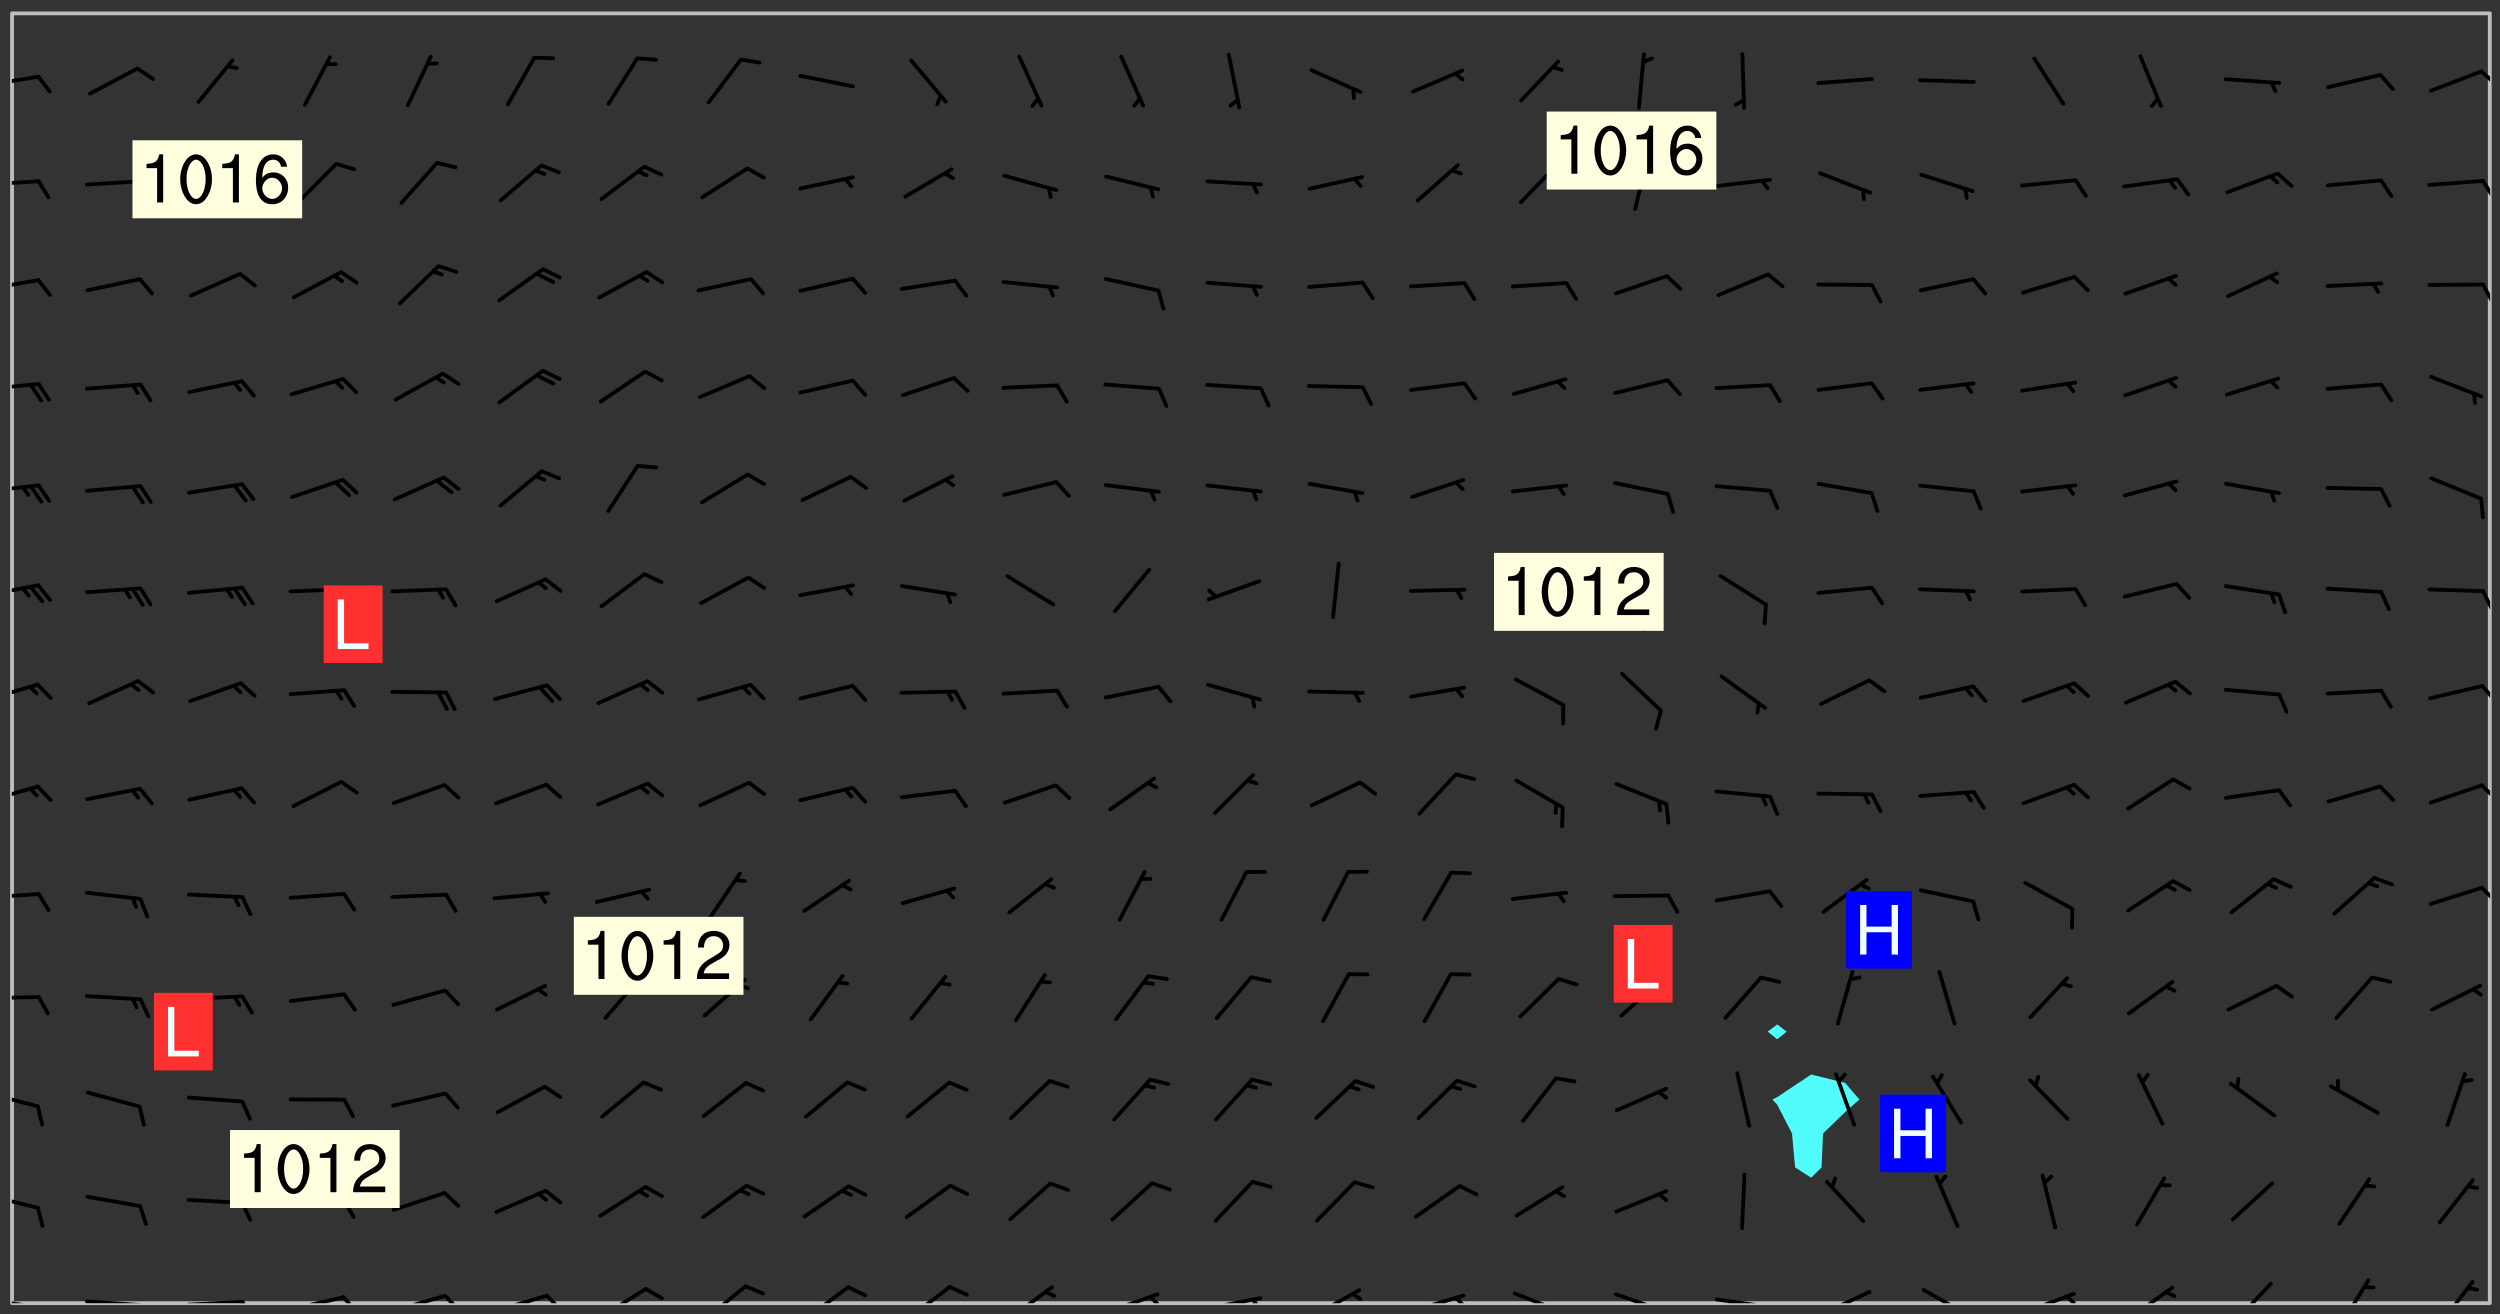 <svg xmlns="http://www.w3.org/2000/svg" role="img" xmlns:xlink="http://www.w3.org/1999/xlink" viewBox="142.45 309.95 326.84 171.84"><rect x="142.45" y="309.95" width="326.84" height="171.84" fill="#333333" stroke="none"/><defs><clipPath id="clip2"><path d="M 144 311.672 L 145 311.672 L 145 480.328 L 144 480.328 Z M 144 311.672"/></clipPath><clipPath id="clip3"><path d="M 144 311.672 L 468 311.672 L 468 480.328 L 144 480.328 Z M 144 311.672"/></clipPath><clipPath id="clip4"><path d="M 467 311.672 L 468 311.672 L 468 480.328 L 467 480.328 Z M 467 311.672"/></clipPath><clipPath id="clip5"><path d="M 144 479 L 148 479 L 148 480.328 L 144 480.328 Z M 144 479"/></clipPath><clipPath id="clip6"><path d="M 147 480 L 149 480 L 149 480.328 L 147 480.328 Z M 147 480"/></clipPath><clipPath id="clip7"><path d="M 153 479 L 162 479 L 162 480.328 L 153 480.328 Z M 153 479"/></clipPath><clipPath id="clip8"><path d="M 160 480 L 163 480 L 163 480.328 L 160 480.328 Z M 160 480"/></clipPath><clipPath id="clip9"><path d="M 166 479 L 175 479 L 175 480.328 L 166 480.328 Z M 166 479"/></clipPath><clipPath id="clip10"><path d="M 173 479 L 176 479 L 176 480.328 L 173 480.328 Z M 173 479"/></clipPath><clipPath id="clip11"><path d="M 180 479 L 188 479 L 188 480.328 L 180 480.328 Z M 180 479"/></clipPath><clipPath id="clip12"><path d="M 187 479 L 190 479 L 190 480.328 L 187 480.328 Z M 187 479"/></clipPath><clipPath id="clip13"><path d="M 193 479 L 201 479 L 201 480.328 L 193 480.328 Z M 193 479"/></clipPath><clipPath id="clip14"><path d="M 200 479 L 203 479 L 203 480.328 L 200 480.328 Z M 200 479"/></clipPath><clipPath id="clip15"><path d="M 206 479 L 215 479 L 215 480.328 L 206 480.328 Z M 206 479"/></clipPath><clipPath id="clip16"><path d="M 213 479 L 216 479 L 216 480.328 L 213 480.328 Z M 213 479"/></clipPath><clipPath id="clip17"><path d="M 220 478 L 228 478 L 228 480.328 L 220 480.328 Z M 220 478"/></clipPath><clipPath id="clip18"><path d="M 234 477 L 241 477 L 241 480.328 L 234 480.328 Z M 234 477"/></clipPath><clipPath id="clip19"><path d="M 247 477 L 254 477 L 254 480.328 L 247 480.328 Z M 247 477"/></clipPath><clipPath id="clip20"><path d="M 260 477 L 267 477 L 267 480.328 L 260 480.328 Z M 260 477"/></clipPath><clipPath id="clip21"><path d="M 274 477 L 281 477 L 281 480.328 L 274 480.328 Z M 274 477"/></clipPath><clipPath id="clip22"><path d="M 286 478 L 295 478 L 295 480.328 L 286 480.328 Z M 286 478"/></clipPath><clipPath id="clip23"><path d="M 292 479 L 294 479 L 294 480.328 L 292 480.328 Z M 292 479"/></clipPath><clipPath id="clip24"><path d="M 300 479 L 308 479 L 308 480.328 L 300 480.328 Z M 300 479"/></clipPath><clipPath id="clip25"><path d="M 305 479 L 308 479 L 308 480.328 L 305 480.328 Z M 305 479"/></clipPath><clipPath id="clip26"><path d="M 313 478 L 321 478 L 321 480.328 L 313 480.328 Z M 313 478"/></clipPath><clipPath id="clip27"><path d="M 319 478 L 321 478 L 321 480.328 L 319 480.328 Z M 319 478"/></clipPath><clipPath id="clip28"><path d="M 326 479 L 335 479 L 335 480.328 L 326 480.328 Z M 326 479"/></clipPath><clipPath id="clip29"><path d="M 332 479 L 334 479 L 334 480.328 L 332 480.328 Z M 332 479"/></clipPath><clipPath id="clip30"><path d="M 340 478 L 348 478 L 348 480.328 L 340 480.328 Z M 340 478"/></clipPath><clipPath id="clip31"><path d="M 353 478 L 361 478 L 361 480.328 L 353 480.328 Z M 353 478"/></clipPath><clipPath id="clip32"><path d="M 366 479 L 375 479 L 375 480.328 L 366 480.328 Z M 366 479"/></clipPath><clipPath id="clip33"><path d="M 380 478 L 388 478 L 388 480.328 L 380 480.328 Z M 380 478"/></clipPath><clipPath id="clip34"><path d="M 393 478 L 401 478 L 401 480.328 L 393 480.328 Z M 393 478"/></clipPath><clipPath id="clip35"><path d="M 406 478 L 414 478 L 414 480.328 L 406 480.328 Z M 406 478"/></clipPath><clipPath id="clip36"><path d="M 412 479 L 414 479 L 414 480.328 L 412 480.328 Z M 412 479"/></clipPath><clipPath id="clip37"><path d="M 420 478 L 427 478 L 427 480.328 L 420 480.328 Z M 420 478"/></clipPath><clipPath id="clip38"><path d="M 434 477 L 440 477 L 440 480.328 L 434 480.328 Z M 434 477"/></clipPath><clipPath id="clip39"><path d="M 448 477 L 453 477 L 453 480.328 L 448 480.328 Z M 448 477"/></clipPath><clipPath id="clip40"><path d="M 461 477 L 466 477 L 466 480.328 L 461 480.328 Z M 461 477"/></clipPath><clipPath id="clip41"><path d="M 144 465 L 148 465 L 148 469 L 144 469 Z M 144 465"/></clipPath><clipPath id="clip42"><path d="M 144 452 L 148 452 L 148 455 L 144 455 Z M 144 452"/></clipPath><clipPath id="clip43"><path d="M 144 440 L 148 440 L 148 441 L 144 441 Z M 144 440"/></clipPath><clipPath id="clip44"><path d="M 144 426 L 148 426 L 148 428 L 144 428 Z M 144 426"/></clipPath><clipPath id="clip45"><path d="M 466 425 L 468 425 L 468 428 L 466 428 Z M 466 425"/></clipPath><clipPath id="clip46"><path d="M 144 412 L 148 412 L 148 415 L 144 415 Z M 144 412"/></clipPath><clipPath id="clip47"><path d="M 466 412 L 468 412 L 468 415 L 466 415 Z M 466 412"/></clipPath><clipPath id="clip48"><path d="M 144 399 L 148 399 L 148 402 L 144 402 Z M 144 399"/></clipPath><clipPath id="clip49"><path d="M 466 399 L 468 399 L 468 402 L 466 402 Z M 466 399"/></clipPath><clipPath id="clip50"><path d="M 144 386 L 148 386 L 148 389 L 144 389 Z M 144 386"/></clipPath><clipPath id="clip51"><path d="M 466 386 L 468 386 L 468 390 L 466 390 Z M 466 386"/></clipPath><clipPath id="clip52"><path d="M 144 373 L 148 373 L 148 375 L 144 375 Z M 144 373"/></clipPath><clipPath id="clip53"><path d="M 144 359 L 148 359 L 148 362 L 144 362 Z M 144 359"/></clipPath><clipPath id="clip54"><path d="M 144 346 L 148 346 L 148 349 L 144 349 Z M 144 346"/></clipPath><clipPath id="clip55"><path d="M 466 346 L 468 346 L 468 350 L 466 350 Z M 466 346"/></clipPath><clipPath id="clip56"><path d="M 144 333 L 148 333 L 148 335 L 144 335 Z M 144 333"/></clipPath><clipPath id="clip57"><path d="M 466 333 L 468 333 L 468 336 L 466 336 Z M 466 333"/></clipPath><clipPath id="clip58"><path d="M 144 319 L 148 319 L 148 322 L 144 322 Z M 144 319"/></clipPath><clipPath id="clip59"><path d="M 466 319 L 468 319 L 468 322 L 466 322 Z M 466 319"/></clipPath><g id="surface565" clip-path="url(#clip1)"><path fill="#fff" fill-opacity="0" fill-rule="evenodd" d="M 0 0 L 1000 0 L 1000 1000 L 0 1000 Z M 0 0"/><path fill="#d3d3d3" fill-opacity="0" fill-rule="evenodd" d="M162.152 355.867L161.918 356.16 161.977 356.395 162.094 356.566 162.27 356.801 162.562 357.148 162.676 357.207 162.793 357.035 162.852 356.801 163.027 356.625 163.492 356.449 164.191 356.449 164.426 356.742 164.715 357.559 164.773 357.734 164.949 357.965 165.301 358.199 166 358.898 166.172 359.074 166.406 359.422 166.641 359.832 166.93 360.414 167.34 360.879 167.57 361.113 167.805 361.289 167.922 361.52 168.098 361.812 168.27 362.977 168.27 363.211 168.328 363.5 168.387 363.617 168.504 363.734 168.852 364.145 168.969 364.316 169.145 364.492 169.32 364.727 169.438 364.898 169.609 365.25 169.668 365.484 169.902 365.891 170.137 365.832 169.961 366.008 169.902 366.938 169.32 366.938 169.086 366.824 168.738 366.938 168.621 367.055 168.562 367.348 168.504 367.523 168.387 367.695 167.922 367.988 167.863 368.223 167.805 368.336 167.805 368.98 167.863 369.152 167.863 369.562 167.922 369.621 167.922 370.027 167.98 370.434 168.098 370.609 168.156 370.668 168.387 371.309 168.328 371.602 168.328 372.301 168.27 372.883 168.27 373.117 168.211 373.348 168.156 373.699 168.156 375.621 168.211 375.738 168.637 375.738 168.27 375.855 168.246 376.207 169.137 377.375 170.879 377.914 172.219 378.273 172.219 378.812 172.309 379.621 172.844 380.336 174.363 380.605 175.254 380.52 175.344 381.684 175.879 381.863 177.039 381.684 179.094 380.699 180.254 380.336 182.133 380.16 183.828 379.98 183.648 380.699 182.133 380.785 180.883 380.875 180.078 381.145 179.004 381.953 179.273 382.672 179.809 383.57 179.629 384.195 179.363 385.004 179.629 386.082 180.254 386.98 181.059 387.16 182.309 386.98 182.043 387.703 182.141 388.207 182.195 388.5 182.195 388.672 182.254 388.965 182.254 389.371 182.43 389.488 182.781 389.605 183.188 389.605 183.48 389.43 183.594 389.312 183.652 389.195 183.77 388.965 183.828 388.789 184.18 388.324 184.41 388.148 184.586 388.09 184.762 388.148 184.82 388.324 184.938 389.312 184.992 389.781 185.051 389.953 185.168 390.188 185.344 390.246 186.16 390.305 186.449 390.305 186.566 390.539 186.625 390.945 186.684 391.297 186.684 392.402 186.801 392.695 186.918 393.043 187.207 393.742 187.383 394.094 187.965 394.848 188.316 395.023 188.488 395.082 188.957 395.316 189.598 395.781 189.945 396.016 190.238 396.191 190.531 396.246 190.762 396.309 191.578 396.656 191.871 396.832 191.984 397.004 192.336 397.355 192.453 397.531 192.977 398.172 192.977 398.461 193.035 398.812 193.035 399.16 193.094 399.512 193.152 399.801 193.27 399.859 193.441 399.918 193.617 399.918 194.199 400.152 194.375 400.27 194.551 400.559 194.727 400.793 194.84 401.027 195.133 401.258 195.25 401.375 195.25 401.785 195.309 401.84 195.598 402.074 195.832 402.191 195.891 402.309 196.008 402.48 196.066 402.598 196.297 402.832 196.355 403.008 196.59 403.066 196.707 403.125 196.59 403.238 196.531 403.355 196.531 403.473 196.414 403.766 196.297 404.055 196.297 404.637 196.473 404.754 196.59 404.812 196.648 404.93 196.766 405.047 196.879 405.105 197.055 405.453 197.113 405.805 197.172 406.211 197.172 406.387 197.113 406.562 196.996 407.262 196.996 407.434 197.113 407.609 197.406 407.902 197.812 407.902 197.988 408.02 198.105 408.191 198.223 408.484 198.223 408.719 197.695 408.719 197.465 408.484 197.23 408.484 197.055 408.543 196.996 409.242 197.055 409.59 197.172 409.766 197.348 410.176 197.465 410.406 197.754 410.875 197.93 410.93 198.453 410.93 198.688 410.988 199.445 411.629 199.504 411.922 199.504 412.156 199.562 412.215 199.793 412.562 199.793 412.914 199.676 413.086 199.676 413.379 199.969 413.668 200.262 413.844 200.434 413.902 200.727 414.078 201.02 414.195 201.602 414.602 201.891 414.836 202.184 415.012 202.402 415.172 202.418 415.184 202.648 415.359 203.289 415.883 203.465 416.117 203.582 416.293 203.758 416.469 203.871 416.641 203.871 417.281 203.988 417.457 204.457 417.574 205.039 417.691 205.273 417.75 205.504 417.863 205.797 417.98 205.91 418.039 206.496 418.391 206.785 418.562 206.961 418.625 207.137 418.68 207.312 418.738 208.012 419.09 208.301 419.266 208.535 419.32 208.824 419.496 209.059 419.613 209.699 420.02 209.992 420.137 210.164 420.195 210.398 420.254 210.809 420.312 211.039 420.371 211.273 420.488 211.332 420.66 210.922 420.836 211.391 420.895 211.449 421.188 211.562 421.422 211.738 421.477 211.973 421.535 212.148 421.594 212.555 421.711 213.195 421.945 213.312 422.117 213.371 422.352 213.371 422.527 213.312 422.645 213.254 423.051 213.488 423.285 213.605 423.344 213.953 423.461 214.594 423.691 214.77 423.809 215.059 423.926 215.234 424.102 215.469 424.566 216.051 425.672 216.227 425.848 216.574 426.023 216.75 426.141 217.102 426.258 218.148 426.781 218.383 426.84 218.848 426.953 219.141 427.012 219.605 427.188 220.363 427.77 220.598 428.004 220.945 428.469 221.121 428.645 221.41 428.879 222.227 429.578 222.52 429.754 222.809 430.043 223.102 430.219 223.395 430.508 224.09 431.148 224.266 431.324 224.559 431.559 224.848 431.793 225.316 432.082 225.957 432.664 226.305 432.898 226.539 433.191 226.887 433.539 227.238 434.004 228.172 434.996 228.52 435.402 228.637 435.578 228.871 435.637 228.984 435.754 229.629 435.93 229.859 436.043 230.094 436.102 230.387 436.277 230.617 436.395 231.551 437.094 231.957 437.5 232.191 437.676 232.598 437.852 232.832 437.969 233.648 438.316 233.996 438.551 234.23 438.668 234.523 438.957 234.754 439.074 235.512 439.426 235.863 439.598 236.094 439.656 236.387 439.773 236.621 439.832 237.492 440.008 238.309 440.008 238.777 440.238 238.949 440.297 239.824 440.996 240.289 441.113 240.582 441.172 240.758 441.23 240.988 441.289 241.457 441.348 241.805 441.406 242.156 441.465 242.562 441.523 242.855 441.523 243.027 441.582 243.027 441.812 243.203 441.988 243.496 441.988 243.844 442.047 244.195 442.105 244.895 442.223 245.535 442.223 246 441.988 246.293 441.812 246.465 441.695 246.875 441.523 247.164 441.348 248.098 440.883 248.566 440.59 249.09 440.297 249.555 440.125 250.02 439.949 251.07 439.484 251.359 439.367 251.77 439.25 252.059 439.133 252.586 438.957 254.102 438.258 254.684 437.91 254.973 437.852 255.266 437.793 255.613 437.676 256.488 437.445 256.84 437.328 256.953 437.328 257.188 437.27 258.062 437.035 258.297 436.977 259.109 436.977 259.461 436.918 260.277 436.801 260.449 436.742 260.801 436.688 261.094 436.629 261.324 436.57 262.141 436.395 262.316 436.336 262.664 436.336 262.898 436.277 263.363 436.16 264.121 435.988 264.355 435.93 264.703 435.93 265.113 435.812 265.402 435.754 266.688 435.695 266.977 435.695 267.387 435.637 267.617 435.578 267.793 435.578 268.668 435.461 269.074 435.461 269.484 435.344 269.832 435.344 270.184 435.23 271.055 435.172 272.805 435.172 273.852 435.461 274.262 435.578 274.551 435.695 274.902 435.812 275.191 435.93 276.242 436.102 276.531 436.16 276.824 436.16 277.117 436.219 277.289 436.277 277.699 436.336 277.871 436.395 277.988 436.453 278.105 436.453 278.223 436.512 278.574 436.57 278.688 436.57 279.098 436.637 281.02 437.031 282.945 437.426 284.465 437.875 286.16 438.594 288.305 439.398 289.91 438.68 291.34 437.875 292.5 436.797 293.75 436.348 296.785 435.629 298.66 435.27 300.805 433.922 303.039 432.668 305.539 431.41 307.234 430.961 309.02 430.781 310.18 430.512 310.805 431.051 312.145 430.781 312.859 429.793 313.844 428.449 314.289 428.27 315.094 427.91 316.969 427.371 318.754 426.922 320.004 426.652 321.164 426.562 322.863 426.473 324.824 426.203 326.074 426.113 326.613 426.113 327.238 426.023 328.129 426.023 330.273 425.844 332.684 425.664 335.273 425.574 336.969 425.754 338.578 425.844 340.008 426.203 341.168 426.922 343.043 427.91 344.203 429.438 344.469 430.152 345.098 430.242 345.453 431.141 345.988 431.68 346.523 433.207 347.598 433.566 348.133 433.566 347.328 434.102 347.418 435.809 348.133 438.504 349.023 439.309 349.918 440.297 350.633 441.555 352.418 442.094 353.938 441.914 354.293 443.258 355.902 442.453 356.883 441.914 357.152 442.184 357.469 441.969 357.688 441.824 358.488 442.273 358.938 441.914 359.293 441.914 359.828 441.645 360.367 440.926 360.902 440.656 361.527 439.668 362.688 440.117 363.527 440.488 364.922 441.105 366.617 440.926 368.223 440.926 370.008 441.016 370.188 439.309 370.723 437.965 371.527 438.234 372.02 439.082 372.422 439.488 372.332 440.027 372.332 440.387 373.047 440.836 373.758 440.566 375.188 440.566 375.547 441.555 375.992 442.812 376.707 444.156 377.957 444.785 379.652 445.414 380.367 445.234 380.547 444.695 381.527 444.605 381.977 444.965 382.062 446.223 381.797 446.852 381.262 447.031 381.262 447.57 381.977 448.555 382.242 449.094 383.227 450.082 384.027 451.16 383.762 451.52 383.672 452.418 383.047 454.75 382.691 456.816 382.602 458.609 382.422 459.328 382.332 459.867 382.332 461.305 381.352 463.188 380.992 464.895 380.457 465.793 379.652 466.961 379.387 467.5 381.441 468.754 381.527 469.113 381.172 469.652 381.082 469.473 381.082 470.281 381.172 471.719 380.727 472.434 379.652 472.527 379.387 473.242 379.922 474.141 380.727 474.859 381.887 475.668 383.227 475.938 383.672 476.297 383.316 476.746 381.527 476.656 380.277 476.207 379.562 475.488 378.938 475.398 378.762 478.988 378.574 480.297 467.934 480.297 467.934 311.703 412.664 311.703 412.664 360.785 413.426 360.91 416.715 361.453 418.738 364.289 418.738 367.043 421.09 367.375 423.438 367.707 427.488 367.707 426.109 371.867 424.086 372.574 422.062 373.277 421.52 373.621 418.926 375.238 418.738 375.355 416.715 373.277 415.984 370.535 413.312 368.457 411.938 364.957 411.871 364.875 409.914 362.203 412.664 360.785 412.664 311.703 294.422 311.703 294.422 403.117 294.539 403.148 294.672 403.16 294.746 403.234 294.852 403.281 294.941 403.34 295.027 403.398 295.117 403.457 295.414 403.754 295.473 403.844 295.504 403.961 295.531 404.078 295.547 404.215 295.516 404.332 295.457 404.422 295.398 404.508 295.355 404.613 295.309 404.715 295.281 404.836 295.281 404.98 295.457 405.25 295.605 405.398 295.68 405.484 295.754 405.559 295.797 405.664 295.859 405.754 295.918 405.84 295.961 405.945 296.02 406.035 296.066 406.137 296.109 406.242 296.168 406.328 296.285 406.508 296.359 406.582 296.422 406.668 296.48 406.758 296.523 406.863 296.582 406.953 296.641 407.039 296.703 407.129 296.762 407.219 296.805 407.32 296.922 407.5 296.996 407.574 297.055 407.66 297.129 407.734 297.219 407.793 297.324 407.84 297.473 407.84 297.605 407.824 297.738 407.84 297.84 407.793 297.914 407.719 297.961 407.617 297.945 407.484 297.945 407.336 297.898 407.23 297.871 407.113 297.824 407.012 297.797 406.891 297.754 406.789 297.691 406.699 297.648 406.598 297.605 406.492 297.574 406.375 297.559 406.242 297.547 406.105 297.633 406.047 297.691 405.961 297.812 405.93 297.855 406.035 297.871 406.168 297.871 406.285 297.93 406.387 297.988 406.477 298.078 406.535 298.227 406.684 298.285 406.773 298.328 406.879 298.316 406.98 298.402 407.039 298.508 407.086 298.594 407.145 298.684 407.203 298.758 407.277 298.641 407.305 298.535 407.352 298.449 407.41 298.375 407.484 298.316 407.574 298.254 407.66 298.227 407.781 298.18 407.883 298.137 407.988 298.105 408.105 298.094 408.238 298.078 408.371 298.078 408.52 298.105 408.637 298.152 408.742 298.195 408.844 298.254 408.934 298.328 409.008 298.418 409.066 298.492 409.141 298.582 409.199 298.641 409.289 298.684 409.395 298.73 409.496 298.848 409.527 298.98 409.543 299.129 409.543 299.246 409.512 299.352 409.555 299.395 409.66 299.441 409.762 299.469 409.883 299.5 410 299.527 410.117 299.559 410.238 299.586 410.355 299.691 410.398 299.793 410.445 299.926 410.43 300.074 410.578 300.137 410.664 300.211 410.738 300.281 410.812 300.371 410.875 300.477 410.918 300.578 410.961 300.695 410.992 300.832 411.008 300.949 410.977 301.023 410.902 301.051 410.785 301.039 410.652 301.008 410.531 300.98 410.414 301.023 410.309 301.141 410.309 301.23 410.371 301.348 410.398 301.496 410.398 301.629 410.414 301.777 410.414 301.91 410.43 302.043 410.414 302.191 410.414 302.324 410.398 302.457 410.387 302.594 410.398 302.711 410.371 302.844 410.355 303.035 410.297 302.977 410.473 302.961 410.605 302.934 410.727 302.918 410.859 302.859 410.945 302.727 410.961 302.621 411.008 302.516 411.051 302.398 411.082 302.281 411.109 302.016 411.141 301.867 411.141 301.734 411.156 301.66 411.23 301.719 411.316 301.867 411.465 301.984 411.645 302.059 411.715 302.148 411.777 302.238 411.836 302.324 411.895 302.414 411.953 302.516 411.996 302.621 412.059 302.727 412.102 302.812 412.16 302.918 412.207 303.02 412.25 303.199 412.367 303.258 412.457 303.215 412.559 303.168 412.664 303.184 412.797 303.406 413.02 303.465 413.109 303.508 413.211 303.539 413.332 303.582 413.434 303.598 413.566 303.629 413.684 303.641 413.82 303.672 413.938 303.82 414.086 303.922 414.129 304.027 414.172 304.145 414.203 304.277 414.219 304.414 414.234 304.531 414.234 304.648 414.203 304.738 414.145 304.781 414.039 304.828 413.938 304.871 413.832 304.902 413.715 304.914 413.582 304.914 413.434 304.902 413.301 304.887 413.168 304.855 413.051 304.812 412.945 304.766 412.84 304.723 412.738 304.68 412.633 304.664 412.5 304.68 412.367 304.707 412.25 304.738 412.133 304.766 412.012 304.812 411.91 304.902 411.852 304.988 411.789 305.062 411.715 305.152 411.656 305.375 411.434 305.434 411.348 305.508 411.273 305.625 411.094 305.684 411.008 305.684 410.859 305.609 410.785 305.508 410.738 305.402 410.695 305.301 410.652 305.242 410.562 305.195 410.457 305.168 410.34 305.258 410.281 305.375 410.25 305.477 410.207 305.656 410.09 305.805 409.941 305.816 409.809 305.805 409.703 305.715 409.645 305.582 409.66 305.434 409.66 305.301 409.676 305.168 409.66 305.047 409.629 304.961 409.57 304.887 409.496 304.828 409.406 304.766 409.32 304.648 409.141 304.59 409.055 304.621 408.934 304.707 408.875 304.828 408.844 304.887 408.758 304.887 408.637 304.855 408.52 304.797 408.43 304.738 408.344 304.691 408.238 304.664 408.121 304.648 407.988 304.707 407.898 304.781 407.824 304.871 407.766 304.988 407.586 305.062 407.512 305.121 407.426 305.27 407.277 305.391 407.246 305.523 407.23 305.656 407.246 305.73 407.32 305.773 407.426 305.789 407.559 305.758 407.676 305.641 407.707 305.508 407.719 305.359 407.867 305.316 407.973 305.27 408.074 305.242 408.195 305.211 408.312 305.211 408.461 305.242 408.578 305.285 408.684 305.344 408.773 305.418 408.844 305.492 408.918 305.609 408.949 305.73 408.977 305.848 408.949 305.98 408.934 306.098 408.934 306.188 408.992 306.262 409.066 306.309 409.172 306.367 409.258 306.469 409.305 306.602 409.32 306.707 409.363 306.793 409.422 306.781 409.527 306.707 409.602 306.527 409.719 306.469 409.809 306.379 409.867 306.309 409.941 306.234 410.016 306.172 410.105 306.145 410.223 306.129 410.355 306.145 410.488 306.129 410.621 306.129 410.77 306.145 410.902 306.172 411.02 306.203 411.141 306.277 411.215 306.367 411.273 306.453 411.332 306.543 411.391 306.66 411.422 306.66 411.508 306.559 411.555 306.469 411.613 306.203 411.645 306.086 411.672 305.938 411.672 305.832 411.715 305.73 411.762 305.672 411.852 305.609 412.086 305.598 412.219 305.566 412.34 305.551 412.473 305.551 412.766 305.539 412.898 305.551 413.035 305.566 413.168 305.699 413.184 305.832 413.195 305.953 413.227 306.039 413.285 306.113 413.359 306.16 413.465 306.203 413.566 306.219 413.699 306.219 414.145 306.203 414.277 306.203 414.723 306.234 414.988 306.262 415.105 306.277 415.238 306.309 415.355 306.395 415.566 306.426 415.832 306.426 415.98 306.395 416.098 306.367 416.215 306.336 416.336 306.309 416.453 306.277 416.57 306.246 416.691 306.234 416.824 306.219 416.957 306.309 417.016 306.426 416.984 306.527 417 306.574 417.105 306.543 417.371 306.543 417.812 306.5 417.918 306.453 418.023 306.41 418.125 306.367 418.23 306.309 418.316 306.277 418.438 306.234 418.555 306.203 418.672 306.188 418.805 306.203 418.938 306.262 419.027 306.367 419.074 306.453 419.133 306.512 419.219 306.5 419.355 306.469 419.473 306.426 419.574 306.426 420.02 306.41 420.152 306.41 420.301 306.379 420.418 306.336 420.523 306.309 420.641 306.262 420.746 306.219 420.848 306.188 420.969 306.16 421.086 306.129 421.219 306.098 421.336 306.07 421.453 306.027 421.559 305.996 421.676 305.965 421.797 305.953 421.93 305.938 422.062 305.938 422.359 305.965 422.477 305.965 422.625 306.012 423.023 306.039 423.141 306.098 423.23 306.219 423.262 306.367 423.262 306.5 423.246 306.559 423.336 306.559 423.453 306.5 423.543 306.41 423.602 306.309 423.645 306.203 423.691 306.113 423.75 306.027 423.809 305.891 423.824 305.773 423.793 305.641 423.777 305.539 423.824 305.477 423.91 305.465 424.047 305.449 424.18 305.418 424.297 305.391 424.414 305.375 424.547 305.344 424.668 305.344 424.965 305.359 425.098 305.391 425.215 305.391 425.363 305.402 425.496 305.402 425.645 305.375 425.762 305.328 425.863 305.301 425.984 305.27 426.102 305.211 426.191 305.137 426.266 305.035 426.309 304.93 426.355 304.812 426.383 304.691 426.414 304.59 426.367 304.648 426.281 304.754 426.234 304.781 426.117 304.812 426 304.84 425.879 304.871 425.762 304.871 425.613 304.887 425.48 304.855 425.363 304.812 425.258 304.707 425.273 304.633 425.348 304.531 425.391 304.441 425.453 304.367 425.527 304.324 425.629 304.309 425.762 304.277 425.879 304.25 426 304.219 426.117 304.191 426.234 304.16 426.355 304.133 426.473 304.102 426.59 304.059 426.695 303.969 426.754 303.879 426.754 303.762 426.723 303.73 426.637 303.746 426.5 303.715 426.383 303.715 426.234 303.703 426.102 303.703 425.953 303.641 425.719 303.613 425.598 303.57 425.496 303.523 425.391 303.465 425.305 303.406 425.215 303.363 425.109 303.301 425.023 303.152 424.875 303.082 424.801 302.977 424.754 302.871 424.711 302.77 424.668 302.473 424.371 302.383 424.297 302.297 424.238 302.191 424.195 302.102 424.133 302.016 424.074 301.91 424.031 301.82 423.973 301.734 423.91 301.66 423.84 301.555 423.793 301.469 423.734 301.363 423.691 301.273 423.629 301.172 423.586 301.066 423.543 300.98 423.484 300.875 423.438 300.77 423.395 300.668 423.348 300.578 423.289 300.477 423.246 300.371 423.203 300.281 423.141 300.164 423.113 300.031 423.098 299.898 423.113 299.75 423.113 299.617 423.129 299.5 423.098 299.41 423.039 299.336 422.965 299.246 422.906 299.145 422.859 298.996 422.859 298.875 422.832 298.773 422.789 298.699 422.715 298.582 422.535 298.492 422.477 298.391 422.434 298.301 422.371 298.195 422.328 298.105 422.27 298.02 422.211 297.914 422.164 297.855 422.078 297.797 421.988 297.754 421.883 297.707 421.781 297.633 421.707 297.547 421.648 297.473 421.574 297.383 421.516 297.16 421.293 297.117 421.188 297.086 420.922 297.191 420.879 297.336 420.879 297.441 420.922 297.516 420.996 297.605 421.055 297.691 421.113 297.797 421.16 297.887 421.219 298.035 421.367 298.105 421.441 298.254 421.59 298.316 421.676 298.391 421.75 298.477 421.809 298.551 421.883 298.641 421.945 298.73 422.004 298.816 422.062 299.086 422.238 299.188 422.285 299.293 422.328 299.395 422.371 299.441 422.297 299.5 422.211 299.574 422.137 299.645 422.062 299.75 422.105 299.824 422.18 299.883 422.27 299.926 422.371 299.973 422.477 300.016 422.582 300.137 422.609 300.254 422.582 300.328 422.492 300.371 422.387 300.43 422.297 300.504 422.223 300.609 422.18 300.727 422.152 300.859 422.164 300.949 422.223 301.098 422.371 301.156 422.461 301.199 422.566 301.246 422.668 301.289 422.773 301.332 422.875 301.438 422.922 301.543 422.965 301.676 422.98 301.762 422.922 301.82 422.832 301.895 422.758 302 422.715 302.117 422.742 302.223 422.789 302.324 422.832 302.43 422.875 302.531 422.922 302.711 423.039 302.711 423.156 302.695 423.289 302.711 423.422 302.727 423.559 302.785 423.645 302.887 423.691 303.008 423.719 303.125 423.75 303.273 423.75 303.391 423.719 303.449 423.629 303.629 423.512 303.688 423.422 303.762 423.348 303.82 423.262 303.938 423.082 304.117 422.965 304.234 422.996 304.324 423.055 304.367 423.129 304.352 423.262 304.352 423.379 304.441 423.438 304.59 423.438 304.723 423.422 304.855 423.41 305.121 423.379 305.227 423.336 305.344 423.305 305.465 423.277 305.539 423.203 305.609 423.129 305.672 423.039 305.656 422.934 305.609 422.832 305.508 422.789 305.402 422.773 305.285 422.801 305.02 422.832 304.871 422.832 304.797 422.758 304.707 422.699 304.59 422.668 304.473 422.641 304.34 422.625 304.191 422.625 304.059 422.641 303.762 422.641 303.656 422.594 303.508 422.445 303.465 422.344 303.406 422.254 303.629 422.031 303.715 421.973 303.82 421.93 303.938 421.898 304.07 421.883 304.203 421.898 304.34 421.914 304.441 421.957 304.574 421.945 304.664 421.883 304.766 421.84 304.828 421.75 304.781 421.648 304.691 421.59 304.574 421.559 304.473 421.516 304.414 421.426 304.352 421.336 304.352 421.219 304.367 421.086 304.473 421.039 304.547 420.969 304.547 420.848 304.457 420.789 304.426 420.672 304.516 420.613 304.59 420.539 304.633 420.434 304.691 420.344 304.738 420.242 304.754 420.109 304.754 419.961 304.707 419.855 304.664 419.754 304.574 419.695 304.441 419.68 304.34 419.637 304.203 419.621 304.086 419.59 303.641 419.59 303.508 419.574 303.375 419.562 303.242 419.547 303.125 419.516 302.977 419.516 302.844 419.5 302.711 419.488 302.445 419.457 302.324 419.414 302.238 419.355 302.164 419.281 302.164 419.133 302.176 419 302.281 418.953 302.383 418.91 302.516 418.895 302.668 418.895 302.801 418.879 303.094 418.879 303.215 418.91 303.316 418.953 303.406 419.012 303.641 419.074 303.762 419.027 303.852 418.969 303.953 418.926 304.086 418.91 304.191 418.953 304.293 419 304.426 419.012 304.547 418.984 304.691 418.984 304.812 418.953 304.93 418.926 305.035 418.879 305.109 418.805 305.195 418.746 305.344 418.598 305.402 418.512 305.449 418.406 305.477 418.289 305.492 418.184 305.391 418.141 305.301 418.082 305.184 418.051 305.078 418.008 304.988 417.945 304.914 417.859 304.84 417.785 304.738 417.742 304.633 417.695 304.531 417.652 304.473 417.562 304.426 417.461 304.34 417.25 304.277 417.164 304.219 417.074 304.145 417 304.059 416.941 303.789 416.941 303.672 416.973 303.582 417.031 303.48 417.074 303.348 417.09 303.242 417.074 303.215 416.957 303.152 416.867 303.035 416.836 302.934 416.793 302.785 416.645 302.754 416.527 302.738 416.422 302.812 416.348 302.992 416.23 303.109 416.203 303.227 416.172 303.363 416.188 303.465 416.23 303.57 416.273 303.672 416.32 303.777 416.363 303.895 416.395 304.027 416.41 304.145 416.438 304.277 416.453 304.383 416.438 304.473 416.379 304.398 416.305 304.293 416.262 304.219 416.188 304.145 416.098 303.996 415.949 303.91 415.891 303.82 415.832 303.746 415.758 303.656 415.699 303.555 415.652 303.434 415.625 303.332 415.578 303.227 415.535 303.109 415.504 303.008 415.461 302.887 415.43 302.738 415.43 302.621 415.461 302.516 415.504 302.43 415.566 302.25 415.684 302.164 415.742 302.074 415.801 301.969 415.848 301.883 415.906 301.777 415.949 301.676 415.992 301.57 416.039 301.496 416.113 301.438 416.203 301.379 416.289 301.332 416.395 301.273 416.48 301.199 416.555 301.066 416.543 300.949 416.512 300.832 416.512 300.758 416.586 300.668 416.645 300.594 416.719 300.504 416.777 300.418 416.836 300.312 416.883 300.211 416.926 300.074 416.941 299.973 416.898 299.824 416.75 299.719 416.703 299.633 416.703 299.527 416.75 299.426 416.793 299.305 416.824 299.188 416.793 299.113 416.719 299.113 416.602 299.145 416.48 299.219 416.41 299.277 416.32 299.352 416.246 299.469 416.215 299.574 416.172 299.867 416.172 300 416.156 300.137 416.141 300.238 416.098 300.328 416.039 300.43 415.992 300.52 415.934 300.652 415.922 300.742 415.98 300.875 415.992 300.965 415.934 301.051 415.875 301.156 415.832 301.246 415.773 301.332 415.711 301.422 415.652 301.57 415.504 301.629 415.418 301.688 415.328 301.793 415.285 301.926 415.27 302.043 415.297 302.164 415.328 302.223 415.27 302.281 415.18 302.312 414.914 302.34 414.797 302.445 414.809 302.578 414.824 302.68 414.781 302.77 414.723 302.828 414.633 302.902 414.559 302.961 414.469 303.008 414.367 303.02 414.234 303.008 414.102 302.961 413.996 302.812 413.848 302.754 413.758 302.695 413.672 302.652 413.566 302.652 413.121 302.668 412.988 302.668 412.84 302.68 412.707 302.621 412.648 302.531 412.707 302.43 412.664 302.25 412.547 302.164 412.488 302.102 412.398 302.043 412.309 301.969 412.234 301.883 412.176 301.762 412.207 301.66 412.219 301.555 412.266 301.469 412.324 301.363 412.367 301.215 412.516 301.125 412.574 301.039 412.633 300.949 412.695 300.844 412.738 300.711 412.754 300.711 412.633 300.816 412.59 300.934 412.559 301.008 412.488 301.051 412.383 301.051 412.234 301.023 412.117 300.875 411.969 300.742 411.953 300.594 411.953 300.477 411.984 300.371 412.027 300.27 412.07 300.18 412.133 300.062 412.16 299.988 412.086 300 411.953 299.957 411.852 299.914 411.746 299.824 411.688 299.707 411.715 299.586 411.746 299.469 411.777 299.367 411.82 299.246 411.852 299.145 411.895 299.039 411.938 298.949 411.996 298.848 412.012 298.848 411.895 298.863 411.762 298.805 411.672 298.73 411.715 298.582 411.863 298.523 411.953 298.449 412.027 298.402 412.133 298.359 412.234 298.285 412.309 298.227 412.398 298.152 412.473 298.094 412.559 298.02 412.633 297.93 412.695 297.855 412.766 297.781 412.84 297.68 412.855 297.547 412.871 297.441 412.828 297.441 412.707 297.59 412.559 297.633 412.457 297.691 412.367 297.738 412.266 297.781 412.16 297.84 412.07 297.871 411.953 297.914 411.852 297.945 411.73 297.973 411.613 298.02 411.508 298.062 411.406 298.105 411.301 298.18 411.23 298.27 411.168 298.359 411.109 298.461 411.066 298.758 411.066 299.023 411.035 299.129 410.992 299.055 410.918 298.938 410.887 298.832 410.844 298.742 410.785 298.641 410.738 298.551 410.68 298.449 410.637 298.344 410.594 298.254 410.531 298.168 410.473 298.062 410.43 297.961 410.387 297.84 410.355 297.723 410.324 297.621 410.281 297.5 410.25 297.398 410.207 297.309 410.148 297.266 410.043 297.25 409.91 297.352 409.867 297.484 409.852 297.621 409.867 297.754 409.852 297.855 409.809 297.914 409.719 297.93 409.613 297.84 409.555 297.766 409.48 297.664 409.438 297.574 409.379 297.426 409.23 297.383 409.125 297.367 408.992 297.367 408.699 297.309 408.609 297.219 408.551 297.145 408.477 297.102 408.371 297.07 408.254 297.012 408.164 296.938 408.09 296.82 408.062 296.746 407.988 296.656 407.93 296.566 407.867 296.48 407.809 296.406 407.734 296.348 407.648 296.301 407.543 296.215 407.484 296.066 407.336 295.871 407.277 295.738 407.293 295.637 407.336 295.562 407.41 295.516 407.512 295.473 407.617 295.414 407.707 295.355 407.793 295.059 408.09 294.969 408.148 294.883 408.148 294.82 408.062 294.777 407.957 294.809 407.84 294.867 407.75 294.895 407.633 294.883 407.5 294.793 407.438 294.688 407.484 294.57 407.512 294.453 407.543 294.184 407.719 294.082 407.766 293.965 407.793 293.859 407.84 293.77 407.898 293.668 407.941 293.609 407.855 293.562 407.75 293.578 407.617 293.625 407.512 293.695 407.438 293.77 407.367 293.828 407.277 293.828 407.129 293.785 407.023 293.547 407.023 293.445 407.07 293.414 407.188 293.387 407.305 293.355 407.426 293.281 407.469 293.148 407.484 293.074 407.438 293.031 407.336 292.988 407.23 292.941 407.129 292.898 407.023 292.777 407.055 292.676 407.098 292.543 407.113 292.426 407.145 292.32 407.188 292.23 407.246 292.129 407.293 292.008 407.32 291.875 407.336 291.773 407.293 291.715 407.203 291.668 407.098 291.625 406.996 291.582 406.891 291.582 406.773 291.641 406.684 291.727 406.625 291.906 406.508 292.008 406.461 292.113 406.418 292.219 406.359 292.32 406.316 292.41 406.254 292.512 406.211 292.617 406.152 292.719 406.105 292.809 406.047 292.914 406.004 293.016 405.961 293.105 405.898 293.207 405.855 293.344 405.84 293.461 405.871 293.562 405.914 293.684 405.945 293.785 405.988 293.891 406.035 293.992 406.078 294.098 406.121 294.199 406.168 294.305 406.211 294.406 406.254 294.512 406.301 294.598 406.359 294.703 406.402 294.82 406.434 294.926 406.477 295.027 406.523 295.117 406.582 295.223 406.625 295.324 406.668 295.43 406.715 295.547 406.742 295.648 406.789 295.77 406.816 295.918 406.816 296.004 406.758 296.02 406.656 296.078 406.566 296.051 406.449 295.977 406.375 295.859 406.195 295.785 406.121 295.695 406.047 295.516 405.93 295.43 405.871 295.324 405.828 295.223 405.781 294.953 405.605 294.895 405.516 294.82 405.441 294.762 405.352 294.719 405.25 294.688 405.133 294.672 404.996 294.672 404.434 294.66 404.301 294.645 404.168 294.613 404.051 294.598 403.918 294.586 403.785 294.555 403.664 294.332 403.441 294.273 403.355 294.258 403.25 294.289 403.133 294.422 403.117 294.422 311.703 172.992 311.703 172.992 313.156 172.934 313.391 172.582 314.441 172.41 314.965 172.293 315.312 172.117 315.723 172 315.895 171.766 316.188 171.535 316.246 171.184 316.246 171.066 316.305 170.836 316.711 170.836 317.004 170.953 317.18 171.184 317.41 171.301 317.645 171.941 318.402 172.234 318.867 172.41 319.102 172.641 319.453 172.875 319.801 173.516 320.617 173.691 321.082 173.863 321.492 173.98 322.188 174.156 322.656 174.273 324.055 174.332 324.52 174.332 325.395 174.449 326.441 174.449 331.223 174.391 331.688 174.039 332.969 173.863 333.492 173.75 333.902 173.398 334.832 172.934 336 172.699 336.582 172.582 336.758 172.41 337.105 172.234 337.512 171.883 338.328 171.824 338.621 171.711 338.914 171.594 339.203 171.535 339.379 171.418 340.254 171.359 340.66 171.301 340.777 171.242 340.953 171.184 341.125 170.953 341.652 170.836 341.824 170.836 342.059 170.719 342.293 170.66 342.465 170.484 343.051 170.484 343.34 170.426 343.516 170.426 343.809 170.367 343.922 170.309 344.449 170.309 344.621 170.254 344.855 170.254 347.477 170.078 348.293 169.961 348.469 169.785 348.703 169.668 348.875 169.555 349.109 168.969 350.043 168.738 350.332 168.445 350.797 168.27 351.031 167.98 351.383 167.629 352.082 167.516 352.312 167.34 352.723 167.164 352.953 166.758 353.48 165.941 354.18 165.648 354.352 165.359 354.586 165.184 354.703 165.008 354.879 164.484 355.285 163.957 355.461 163.785 355.637 163.551 355.691 162.91 355.867 162.152 355.867M174.363 386.891L173.289 387.34 173.648 388.234 174.898 387.52 175.344 386.98 174.363 386.891"/><path fill="#d3d3d3" fill-opacity="0" fill-rule="evenodd" d="M201.508 416.598L200.613 416.598 201.062 417.227 202.043 417.586 202.848 417.496 203.293 416.508 203.117 416.598 202.402 416.242 201.508 416.598M356.129 475.668L356.07 475.145 356.07 474.852 356.184 474.559 356.242 474.328 356.711 473.859 356.824 473.859 356.941 473.746 357.059 473.688 357.234 473.688 357.469 473.629 357.816 473.629 358.051 473.688 358.168 473.746 358.398 473.918 358.457 474.094 358.574 474.676 358.574 474.969 358.457 475.145 358.285 475.434 358.109 475.609 357.582 476.133 357.352 476.367 357.234 476.426 357.059 476.426 356.941 476.367 356.535 476.074 356.359 475.957 356.242 475.898 356.184 475.785 356.129 475.668M362.77 464.711L362.711 464.539 362.711 463.43 362.77 463.258 362.945 463.199 363.117 463.141 363.293 463.141 363.527 463.082 363.645 463.141 363.703 463.84 363.645 464.012 363.527 464.188 363.41 464.246 363.176 464.77 363.062 464.828 362.828 464.828 362.77 464.711M372.383 450.32L372.266 450.145 372.266 449.445 372.559 448.57 372.676 448.398 372.852 448.047 372.965 447.816 373.082 447.523 373.434 446.766 373.551 446.535 373.723 446.301 373.898 446.301 374.016 446.242 374.656 446.242 374.773 446.301 375.008 446.535 375.18 446.648 375.531 446.941 375.648 447.059 375.762 447.234 375.762 447.348 375.879 447.406 375.996 447.523 375.996 448.223 375.938 448.398 375.938 448.629 375.879 448.805 375.531 449.855 375.414 450.086 375.297 450.32 375.18 450.379 374.949 450.613 374.309 450.902 373.434 450.902 373.023 450.785 372.383 450.32"/><path fill="none" stroke="#bebebe" stroke-linecap="round" stroke-linejoin="round" stroke-miterlimit="10" stroke-width=".5" d="M 431.957 354.305 L 108.027 354.305 L 108.027 185.68 L 431.957 185.68 L 431.957 354.305" transform="matrix(1 0 0 -1 36 666)"/><g clip-path="url(#clip2)"><path fill="#fff" fill-opacity="0" fill-rule="evenodd" d="M 144 475.891 L 144 480.328 L 144.004 480.328 L 144 480.328 L 144 311.672 L 144.004 311.672 L 144 311.672 L 144 475.891"/></g><g clip-path="url(#clip3)"><path fill="#fff" fill-opacity="0" fill-rule="evenodd" d="M 144.004 480.328 L 144.004 311.672 L 374.793 311.672 L 374.793 443.879 L 373.551 444.82 L 374.793 445.824 L 376.035 444.82 L 374.793 443.879 L 374.793 311.672 L 379.234 311.672 L 379.234 450.422 L 374.793 453.387 L 374.16 453.699 L 374.793 454.367 L 376.727 458.137 L 377.137 462.574 L 379.234 463.922 L 380.59 462.574 L 380.785 458.137 L 383.672 455.34 L 385.543 453.699 L 383.672 451.523 L 379.234 450.422 L 379.234 311.672 L 467.996 311.672 L 467.996 480.328 L 144.004 480.328"/></g><path fill="#50fcfc" fill-rule="evenodd" d="M374.793 445.824L373.551 444.82 374.793 443.879 376.035 444.82 374.793 445.824M374.793 454.367L374.16 453.699 374.793 453.387 379.234 450.422 383.672 451.523 385.543 453.699 383.672 455.34 380.785 458.137 380.59 462.574 379.234 463.922 377.137 462.574 376.727 458.137 374.793 454.367"/><g clip-path="url(#clip4)"><path fill="#fff" fill-opacity="0" fill-rule="evenodd" d="M 467.996 480.328 L 468 480.328 L 468 311.672 L 467.996 311.672 L 468 311.672 L 468 480.328 L 467.996 480.328"/></g><g clip-path="url(#clip5)"><path fill="none" stroke="#000" stroke-linecap="round" stroke-linejoin="round" stroke-miterlimit="10" stroke-width=".5" d="M 111.469 185.105 L 104.531 186.234" transform="matrix(1 0 0 -1 36 666)"/></g><g clip-path="url(#clip6)"><path fill="none" stroke="#000" stroke-linecap="round" stroke-linejoin="round" stroke-miterlimit="10" stroke-width=".5" d="M 111.469 185.105 L 112.258 182.785" transform="matrix(1 0 0 -1 36 666)"/></g><g clip-path="url(#clip7)"><path fill="none" stroke="#000" stroke-linecap="round" stroke-linejoin="round" stroke-miterlimit="10" stroke-width=".5" d="M 124.82 185.434 L 117.809 185.91" transform="matrix(1 0 0 -1 36 666)"/></g><g clip-path="url(#clip8)"><path fill="none" stroke="#000" stroke-linecap="round" stroke-linejoin="round" stroke-miterlimit="10" stroke-width=".5" d="M 124.82 185.434 L 125.824 183.195" transform="matrix(1 0 0 -1 36 666)"/></g><g clip-path="url(#clip9)"><path fill="none" stroke="#000" stroke-linecap="round" stroke-linejoin="round" stroke-miterlimit="10" stroke-width=".5" d="M 138.141 185.852 L 131.121 185.488" transform="matrix(1 0 0 -1 36 666)"/></g><g clip-path="url(#clip10)"><path fill="none" stroke="#000" stroke-linecap="round" stroke-linejoin="round" stroke-miterlimit="10" stroke-width=".5" d="M 138.141 185.852 L 139.402 183.75" transform="matrix(1 0 0 -1 36 666)"/></g><g clip-path="url(#clip11)"><path fill="none" stroke="#000" stroke-linecap="round" stroke-linejoin="round" stroke-miterlimit="10" stroke-width=".5" d="M 151.371 186.453 L 144.52 184.891" transform="matrix(1 0 0 -1 36 666)"/></g><g clip-path="url(#clip12)"><path fill="none" stroke="#000" stroke-linecap="round" stroke-linejoin="round" stroke-miterlimit="10" stroke-width=".5" d="M 151.371 186.453 L 152.977 184.594" transform="matrix(1 0 0 -1 36 666)"/></g><g clip-path="url(#clip13)"><path fill="none" stroke="#000" stroke-linecap="round" stroke-linejoin="round" stroke-miterlimit="10" stroke-width=".5" d="M 164.637 186.641 L 157.883 184.699" transform="matrix(1 0 0 -1 36 666)"/></g><g clip-path="url(#clip14)"><path fill="none" stroke="#000" stroke-linecap="round" stroke-linejoin="round" stroke-miterlimit="10" stroke-width=".5" d="M 164.637 186.641 L 166.344 184.879" transform="matrix(1 0 0 -1 36 666)"/></g><g clip-path="url(#clip15)"><path fill="none" stroke="#000" stroke-linecap="round" stroke-linejoin="round" stroke-miterlimit="10" stroke-width=".5" d="M 177.949 186.656 L 171.203 184.684" transform="matrix(1 0 0 -1 36 666)"/></g><g clip-path="url(#clip16)"><path fill="none" stroke="#000" stroke-linecap="round" stroke-linejoin="round" stroke-miterlimit="10" stroke-width=".5" d="M 177.949 186.656 L 179.66 184.902" transform="matrix(1 0 0 -1 36 666)"/></g><g clip-path="url(#clip17)"><path fill="none" stroke="#000" stroke-linecap="round" stroke-linejoin="round" stroke-miterlimit="10" stroke-width=".5" d="M 190.867 187.535 L 184.914 183.809" transform="matrix(1 0 0 -1 36 666)"/></g><path fill="none" stroke="#000" stroke-linecap="round" stroke-linejoin="round" stroke-miterlimit="10" stroke-width=".5" d="M 190.867 187.535 L 192.996 186.309" transform="matrix(1 0 0 -1 36 666)"/><g clip-path="url(#clip18)"><path fill="none" stroke="#000" stroke-linecap="round" stroke-linejoin="round" stroke-miterlimit="10" stroke-width=".5" d="M 203.926 187.898 L 198.488 183.445" transform="matrix(1 0 0 -1 36 666)"/></g><path fill="none" stroke="#000" stroke-linecap="round" stroke-linejoin="round" stroke-miterlimit="10" stroke-width=".5" d="M 203.926 187.898 L 206.188 186.949" transform="matrix(1 0 0 -1 36 666)"/><g clip-path="url(#clip19)"><path fill="none" stroke="#000" stroke-linecap="round" stroke-linejoin="round" stroke-miterlimit="10" stroke-width=".5" d="M 217.344 187.762 L 211.695 183.582" transform="matrix(1 0 0 -1 36 666)"/></g><path fill="none" stroke="#000" stroke-linecap="round" stroke-linejoin="round" stroke-miterlimit="10" stroke-width=".5" d="M 217.344 187.762 L 219.559 186.703" transform="matrix(1 0 0 -1 36 666)"/><g clip-path="url(#clip20)"><path fill="none" stroke="#000" stroke-linecap="round" stroke-linejoin="round" stroke-miterlimit="10" stroke-width=".5" d="M 230.625 187.805 L 225.043 183.535" transform="matrix(1 0 0 -1 36 666)"/></g><path fill="none" stroke="#000" stroke-linecap="round" stroke-linejoin="round" stroke-miterlimit="10" stroke-width=".5" d="M 230.625 187.805 L 232.859 186.785" transform="matrix(1 0 0 -1 36 666)"/><g clip-path="url(#clip21)"><path fill="none" stroke="#000" stroke-linecap="round" stroke-linejoin="round" stroke-miterlimit="10" stroke-width=".5" d="M 243.977 187.762 L 238.324 183.582" transform="matrix(1 0 0 -1 36 666)"/></g><path fill="none" stroke="#000" stroke-linecap="round" stroke-linejoin="round" stroke-miterlimit="10" stroke-width=".5" d="M 243.152 187.152 L 244.262 186.625" transform="matrix(1 0 0 -1 36 666)"/><g clip-path="url(#clip22)"><path fill="none" stroke="#000" stroke-linecap="round" stroke-linejoin="round" stroke-miterlimit="10" stroke-width=".5" d="M 257.785 186.828 L 251.148 184.516" transform="matrix(1 0 0 -1 36 666)"/></g><g clip-path="url(#clip23)"><path fill="none" stroke="#000" stroke-linecap="round" stroke-linejoin="round" stroke-miterlimit="10" stroke-width=".5" d="M 256.816 186.492 L 257.719 185.656" transform="matrix(1 0 0 -1 36 666)"/></g><g clip-path="url(#clip24)"><path fill="none" stroke="#000" stroke-linecap="round" stroke-linejoin="round" stroke-miterlimit="10" stroke-width=".5" d="M 271.23 186.344 L 264.332 185" transform="matrix(1 0 0 -1 36 666)"/></g><g clip-path="url(#clip25)"><path fill="none" stroke="#000" stroke-linecap="round" stroke-linejoin="round" stroke-miterlimit="10" stroke-width=".5" d="M 270.227 186.148 L 271 185.195" transform="matrix(1 0 0 -1 36 666)"/></g><g clip-path="url(#clip26)"><path fill="none" stroke="#000" stroke-linecap="round" stroke-linejoin="round" stroke-miterlimit="10" stroke-width=".5" d="M 284.168 187.379 L 278.023 183.965" transform="matrix(1 0 0 -1 36 666)"/></g><g clip-path="url(#clip27)"><path fill="none" stroke="#000" stroke-linecap="round" stroke-linejoin="round" stroke-miterlimit="10" stroke-width=".5" d="M 283.273 186.883 L 284.305 186.215" transform="matrix(1 0 0 -1 36 666)"/></g><g clip-path="url(#clip28)"><path fill="none" stroke="#000" stroke-linecap="round" stroke-linejoin="round" stroke-miterlimit="10" stroke-width=".5" d="M 297.777 186.672 L 291.043 184.672" transform="matrix(1 0 0 -1 36 666)"/></g><g clip-path="url(#clip29)"><path fill="none" stroke="#000" stroke-linecap="round" stroke-linejoin="round" stroke-miterlimit="10" stroke-width=".5" d="M 296.801 186.379 L 297.66 185.504" transform="matrix(1 0 0 -1 36 666)"/></g><g clip-path="url(#clip30)"><path fill="none" stroke="#000" stroke-linecap="round" stroke-linejoin="round" stroke-miterlimit="10" stroke-width=".5" d="M 310.992 184.379 L 304.457 186.965" transform="matrix(1 0 0 -1 36 666)"/></g><g clip-path="url(#clip31)"><path fill="none" stroke="#000" stroke-linecap="round" stroke-linejoin="round" stroke-miterlimit="10" stroke-width=".5" d="M 324.355 184.508 L 317.727 186.836" transform="matrix(1 0 0 -1 36 666)"/></g><g clip-path="url(#clip32)"><path fill="none" stroke="#000" stroke-linecap="round" stroke-linejoin="round" stroke-miterlimit="10" stroke-width=".5" d="M 337.836 185.172 L 330.879 186.168" transform="matrix(1 0 0 -1 36 666)"/></g><g clip-path="url(#clip33)"><path fill="none" stroke="#000" stroke-linecap="round" stroke-linejoin="round" stroke-miterlimit="10" stroke-width=".5" d="M 344.48 184.199 L 350.863 187.141" transform="matrix(1 0 0 -1 36 666)"/></g><g clip-path="url(#clip34)"><path fill="none" stroke="#000" stroke-linecap="round" stroke-linejoin="round" stroke-miterlimit="10" stroke-width=".5" d="M 357.934 187.414 L 364.039 183.93" transform="matrix(1 0 0 -1 36 666)"/></g><g clip-path="url(#clip35)"><path fill="none" stroke="#000" stroke-linecap="round" stroke-linejoin="round" stroke-miterlimit="10" stroke-width=".5" d="M 377.59 186.914 L 371.016 184.43" transform="matrix(1 0 0 -1 36 666)"/></g><g clip-path="url(#clip36)"><path fill="none" stroke="#000" stroke-linecap="round" stroke-linejoin="round" stroke-miterlimit="10" stroke-width=".5" d="M 376.633 186.551 L 377.555 185.742" transform="matrix(1 0 0 -1 36 666)"/></g><g clip-path="url(#clip37)"><path fill="none" stroke="#000" stroke-linecap="round" stroke-linejoin="round" stroke-miterlimit="10" stroke-width=".5" d="M 390.469 187.723 L 384.766 183.617" transform="matrix(1 0 0 -1 36 666)"/></g><path fill="none" stroke="#000" stroke-linecap="round" stroke-linejoin="round" stroke-miterlimit="10" stroke-width=".5" d="M 389.637 187.125 L 390.738 186.586" transform="matrix(1 0 0 -1 36 666)"/><g clip-path="url(#clip38)"><path fill="none" stroke="#000" stroke-linecap="round" stroke-linejoin="round" stroke-miterlimit="10" stroke-width=".5" d="M 403.336 188.234 L 398.527 183.109" transform="matrix(1 0 0 -1 36 666)"/></g><g clip-path="url(#clip39)"><path fill="none" stroke="#000" stroke-linecap="round" stroke-linejoin="round" stroke-miterlimit="10" stroke-width=".5" d="M 416.082 188.668 L 412.41 182.676" transform="matrix(1 0 0 -1 36 666)"/></g><path fill="none" stroke="#000" stroke-linecap="round" stroke-linejoin="round" stroke-miterlimit="10" stroke-width=".5" d="M 415.547 187.797 L 416.773 187.723" transform="matrix(1 0 0 -1 36 666)"/><g clip-path="url(#clip40)"><path fill="none" stroke="#000" stroke-linecap="round" stroke-linejoin="round" stroke-miterlimit="10" stroke-width=".5" d="M 429.703 188.457 L 425.418 182.887" transform="matrix(1 0 0 -1 36 666)"/></g><path fill="none" stroke="#000" stroke-linecap="round" stroke-linejoin="round" stroke-miterlimit="10" stroke-width=".5" d="M 429.082 187.645 L 430.289 187.441" transform="matrix(1 0 0 -1 36 666)"/><g clip-path="url(#clip41)"><path fill="none" stroke="#000" stroke-linecap="round" stroke-linejoin="round" stroke-miterlimit="10" stroke-width=".5" d="M 111.41 198.141 L 104.59 199.832" transform="matrix(1 0 0 -1 36 666)"/></g><path fill="none" stroke="#000" stroke-linecap="round" stroke-linejoin="round" stroke-miterlimit="10" stroke-width=".5" d="M111.41 198.141L112.008 195.762M124.773 198.371L117.855 199.602M124.773 198.371L125.527 196.035M138.137 198.793L131.121 199.18M138.137 198.793L139.172 196.566M151.457 199.09L144.434 198.883M151.457 199.09L152.672 196.957M164.594 200.09L157.926 197.883M164.594 200.09L166.371 198.395M177.805 200.371L171.348 197.602M177.805 200.371L179.719 198.836M176.863 199.969L177.82 199.199M190.852 200.875L184.926 197.098M190.852 200.875L192.988 199.668M189.992 200.324L191.059 199.723M204.047 201.055L198.367 196.918M204.047 201.055L206.254 199.98M203.219 200.453L204.324 199.918M217.418 200.973L211.621 197M217.418 200.973L219.594 199.836M216.574 200.395L217.664 199.828M230.688 201.039L224.984 196.934M230.688 201.039L232.887 199.953M243.77 201.328L238.531 196.645M243.77 201.328L246.074 200.48M257.059 201.359L251.875 196.613M257.059 201.359L259.371 200.539M270.195 201.539L265.367 196.434M270.195 201.539L272.559 200.891M283.555 201.496L278.637 196.477M283.555 201.496L285.906 200.805M297.285 201.004L291.535 196.969M297.285 201.004L299.473 199.895M310.715 200.836L304.738 197.137M309.844 200.297L310.906 199.68M324.293 200.316L317.789 197.656M323.348 199.93L324.289 199.145M334.516 202.496L334.199 195.477M345.285 201.566L350.059 196.406M345.98 200.816L346.383 201.973M359.609 202.219L362.363 195.754M360.008 201.277L360.781 202.234M373.469 202.398L375.137 195.574M373.711 201.406L374.625 202.223M389.398 202.016L385.836 195.957M388.879 201.133L390.105 201.078M403.523 201.359L398.34 196.613M416.207 201.902L412.289 196.07M415.637 201.055L416.855 200.93M429.719 201.758L425.402 196.215M429.09 200.953L430.301 200.742" transform="matrix(1 0 0 -1 36 666)"/><g clip-path="url(#clip42)"><path fill="none" stroke="#000" stroke-linecap="round" stroke-linejoin="round" stroke-miterlimit="10" stroke-width=".5" d="M 111.398 211.41 L 104.602 213.191" transform="matrix(1 0 0 -1 36 666)"/></g><path fill="none" stroke="#000" stroke-linecap="round" stroke-linejoin="round" stroke-miterlimit="10" stroke-width=".5" d="M111.398 211.41L111.965 209.023M124.707 211.387L117.922 213.219M124.707 211.387L125.254 208.992M138.133 212.039L131.125 212.562M138.133 212.039L139.121 209.793M151.457 212.289L144.434 212.312M151.457 212.289L152.602 210.121M164.684 213.094L157.836 211.508M164.684 213.094L166.293 211.242M177.664 213.977L171.488 210.625M177.664 213.977L179.711 212.621M190.605 214.531L185.176 210.07M190.605 214.531L192.871 213.59M203.969 214.469L198.441 210.133M203.969 214.469L206.215 213.477M217.227 214.539L211.812 210.062M217.227 214.539L219.496 213.605M230.559 214.523L225.113 210.082M230.559 214.523L232.82 213.57M243.684 214.738L238.621 209.863M243.684 214.738L246.016 213.977M256.816 214.914L252.117 209.691M256.816 214.914L259.195 214.32M256.133 214.152L257.324 213.855M270.141 214.906L265.422 209.699M270.141 214.906L272.52 214.305M269.453 214.148L270.645 213.848M283.648 214.719L278.543 209.887M283.648 214.719L285.973 213.938M282.906 214.016L284.066 213.625M296.926 214.758L291.898 209.848M296.926 214.758L299.262 214.012M296.191 214.043L297.363 213.668M309.875 215.082L305.578 209.52M309.875 215.082L312.293 214.668M324.262 213.711L317.82 210.895M323.324 213.301L324.285 212.539M333.574 215.727L335.137 208.875M346.484 215.609L348.859 208.996M346.828 214.645L347.652 215.555M359.152 215.297L362.82 209.305M359.684 214.426L360.309 215.484M371.852 214.82L376.75 209.781M372.566 214.086L372.941 215.254M386.078 215.461L389.156 209.145M386.527 214.539L387.246 215.531M398.094 214.375L403.77 210.227M398.922 213.773L399.094 214.984M411.191 214.035L417.301 210.566M412.078 213.531L412.113 214.758M428.695 215.629L426.43 208.977M428.367 214.66L429.578 214.855" transform="matrix(1 0 0 -1 36 666)"/><g clip-path="url(#clip43)"><path fill="none" stroke="#000" stroke-linecap="round" stroke-linejoin="round" stroke-miterlimit="10" stroke-width=".5" d="M 111.512 225.699 L 104.488 225.535" transform="matrix(1 0 0 -1 36 666)"/></g><path fill="none" stroke="#000" stroke-linecap="round" stroke-linejoin="round" stroke-miterlimit="10" stroke-width=".5" d="M111.512 225.699L112.715 223.559M124.824 225.406L117.809 225.824M124.824 225.406L125.844 223.176M123.801 225.469L124.312 224.352M138.141 225.773L131.121 225.457M138.141 225.773L139.387 223.664M137.117 225.73L137.742 224.672M151.43 226.059L144.461 225.176M151.43 226.059L152.844 224.051M164.645 226.555L157.875 224.676M164.645 226.555L166.336 224.777M177.727 227.172L171.426 224.062M176.809 226.719L177.805 226M190.184 228.277L185.598 222.953M189.516 227.504L190.711 227.234M203.832 227.953L198.582 223.281M203.066 227.273L204.219 226.848M216.598 228.453L212.445 222.781M215.992 227.625L217.207 227.453M230.051 228.344L225.621 222.887M229.406 227.551L230.609 227.316M243.043 228.578L239.258 222.656M242.492 227.715L243.715 227.617M256.57 228.43L252.359 222.805M256.57 228.43L258.996 228.051M255.961 227.609L257.172 227.422M270.047 228.301L265.516 222.934M270.047 228.301L272.445 227.781M282.785 228.695L279.406 222.535M282.785 228.695L285.238 228.664M296.121 228.688L292.703 222.547M296.121 228.688L298.574 228.637M310.234 228.078L305.219 223.156M310.234 228.078L312.574 227.34M323.656 227.965L318.426 223.27M322.895 227.281L324.047 226.859M336.68 228.25L332.031 222.98M336.68 228.25L339.066 227.68M348.625 229L346.719 222.234M348.348 228.016L349.547 228.273M359.996 228.988L361.977 222.246M376.703 228.18L371.898 223.055M376.004 227.434L377.191 227.113M390.465 227.672L384.766 223.562M389.637 227.074L390.738 226.531M404.078 227.176L397.785 224.055M404.078 227.176L406.074 225.75M416.57 228.254L411.922 222.98M416.57 228.254L418.957 227.684M430.711 227.18L424.414 224.055M429.793 226.723L430.789 226.008" transform="matrix(1 0 0 -1 36 666)"/><g clip-path="url(#clip44)"><path fill="none" stroke="#000" stroke-linecap="round" stroke-linejoin="round" stroke-miterlimit="10" stroke-width=".5" d="M 111.504 239.164 L 104.496 238.699" transform="matrix(1 0 0 -1 36 666)"/></g><path fill="none" stroke="#000" stroke-linecap="round" stroke-linejoin="round" stroke-miterlimit="10" stroke-width=".5" d="M111.504 239.164L112.801 237.082M124.805 238.531L117.824 239.332M124.805 238.531L125.703 236.246M123.789 238.648L124.238 237.504M138.141 238.762L131.121 239.102M138.141 238.762L139.184 236.539M137.117 238.809L137.641 237.699M151.449 239.191L144.441 238.672M151.449 239.191L152.758 237.117M164.77 239.086L157.75 238.777M164.77 239.086L166.016 236.969M178.074 239.262L171.078 238.602M177.055 239.164L177.73 238.141M191.312 239.734L184.469 238.129M190.316 239.5L191.125 238.578M203.18 241.84L199.23 236.023M202.605 240.992L203.824 240.859M217.434 240.898L211.609 236.965M216.586 240.324L217.668 239.75M231.219 239.887L224.453 237.977M230.234 239.609L231.082 238.723M243.906 241.113L238.395 236.75M243.105 240.477L244.227 239.984M256.094 242.043L252.836 235.82M255.621 241.137L256.848 241.148M269.402 242.051L266.16 235.812M269.402 242.051L271.855 242.07M282.703 242.055L279.488 235.805M282.703 242.055L285.156 242.09M296.176 241.969L292.645 235.895M296.176 241.969L298.629 241.875M311.215 239.344L304.238 238.52M310.199 239.227L310.898 238.219M324.555 238.977L317.527 238.887M324.555 238.977L325.734 236.828M337.82 239.531L330.895 238.332M337.82 239.531L339.324 237.59M350.496 241.023L344.848 236.84M349.672 240.414L350.781 239.887M364.422 238.203L357.551 239.66M364.422 238.203L365.102 235.848M377.375 237.23L371.227 240.633M377.375 237.23L377.336 234.777M390.555 240.859L384.68 237.004M390.555 240.859L392.707 239.684M389.699 240.301L390.773 239.711M403.691 241.105L398.172 236.758M403.691 241.105L405.938 240.113M402.891 240.473L404.012 239.977M416.867 241.273L411.625 236.59M416.867 241.273L419.168 240.426M416.105 240.59L417.254 240.168M430.914 239.988L424.211 237.875" transform="matrix(1 0 0 -1 36 666)"/><g clip-path="url(#clip45)"><path fill="none" stroke="#000" stroke-linecap="round" stroke-linejoin="round" stroke-miterlimit="10" stroke-width=".5" d="M 430.914 239.988 L 432.664 238.266" transform="matrix(1 0 0 -1 36 666)"/></g><g clip-path="url(#clip46)"><path fill="none" stroke="#000" stroke-linecap="round" stroke-linejoin="round" stroke-miterlimit="10" stroke-width=".5" d="M 111.375 253.219 L 104.625 251.273" transform="matrix(1 0 0 -1 36 666)"/></g><path fill="none" stroke="#000" stroke-linecap="round" stroke-linejoin="round" stroke-miterlimit="10" stroke-width=".5" d="M111.375 253.219L113.082 251.457M110.395 252.938L111.246 252.055M124.766 252.918L117.867 251.578M124.766 252.918L126.309 251.012M123.762 252.723L124.531 251.77M138.062 252.996L131.199 251.496M138.062 252.996L139.652 251.125M137.062 252.777L137.859 251.844M151.078 253.836L144.812 250.656M151.078 253.836L153.086 252.426M164.57 253.426L157.949 251.066M164.57 253.426L166.383 251.773M177.871 253.469L171.281 251.027M177.871 253.469L179.703 251.836M191.129 253.605L184.652 250.887M191.129 253.605L193.031 252.055M190.188 253.211L191.137 252.438M204.398 253.715L198.012 250.777M204.398 253.715L206.348 252.227M217.938 253.062L211.102 251.43M217.938 253.062L219.562 251.223M216.945 252.824L217.754 251.906M231.324 252.668L224.348 251.824M231.324 252.668L232.727 250.656M244.477 253.375L237.824 251.117M244.477 253.375L246.266 251.695M257.344 254.262L251.59 250.23M256.508 253.676L257.598 253.121M270.27 254.727L265.293 249.766M269.547 254.004L270.719 253.645M284.273 253.75L277.918 250.746M284.273 253.75L286.238 252.281M296.801 254.82L292.02 249.672M296.801 254.82L299.172 254.191M310.762 250.48L304.688 254.012M310.762 250.48L310.672 248.027M309.879 250.996L309.832 249.77M324.301 250.938L317.781 253.555M324.301 250.938L324.566 248.5M323.352 251.32L323.484 250.098M337.855 251.914L330.859 252.578M337.855 251.914L338.797 249.648M336.836 252.012L337.309 250.879M351.184 252.195L344.156 252.297M351.184 252.195L352.305 250.012M350.164 252.211L350.723 251.121M364.488 252.512L357.484 251.984M364.488 252.512L365.801 250.438M363.469 252.434L364.125 251.398M377.602 253.449L371 251.043M377.602 253.449L379.426 251.812M376.641 253.102L377.555 252.281M390.566 254.156L384.668 250.336M390.566 254.156L392.711 252.965M404.41 252.746L397.453 251.746M404.41 252.746L405.859 250.766M417.621 253.223L410.871 251.27M417.621 253.223L419.332 251.465M430.891 253.371L424.234 251.121" transform="matrix(1 0 0 -1 36 666)"/><g clip-path="url(#clip47)"><path fill="none" stroke="#000" stroke-linecap="round" stroke-linejoin="round" stroke-miterlimit="10" stroke-width=".5" d="M 430.891 253.371 L 432.676 251.688" transform="matrix(1 0 0 -1 36 666)"/></g><g clip-path="url(#clip48)"><path fill="none" stroke="#000" stroke-linecap="round" stroke-linejoin="round" stroke-miterlimit="10" stroke-width=".5" d="M 111.371 266.547 L 104.629 264.574" transform="matrix(1 0 0 -1 36 666)"/></g><path fill="none" stroke="#000" stroke-linecap="round" stroke-linejoin="round" stroke-miterlimit="10" stroke-width=".5" d="M111.371 266.547L113.086 264.793M110.391 266.262L111.246 265.383M124.512 267.016L118.117 264.105M124.512 267.016L126.457 265.523M123.582 266.594L124.555 265.848M137.941 266.73L131.316 264.391M137.941 266.73L139.75 265.074M136.98 266.391L137.883 265.562M151.449 265.82L144.441 265.305M151.449 265.82L152.758 263.742M150.43 265.742L151.082 264.707M164.773 265.52L157.746 265.605M164.773 265.52L165.898 263.34M163.75 265.531L164.875 263.352M177.973 266.457L171.18 264.664M177.973 266.457L179.641 264.656M176.984 266.199L178.652 264.398M191.098 266.992L184.68 264.129M191.098 266.992L193.035 265.484M190.164 266.578L191.133 265.82M204.586 266.516L197.824 264.609M204.586 266.516L206.285 264.742M203.602 266.238L204.453 265.352M217.934 266.391L211.105 264.73M217.934 266.391L219.566 264.559M231.348 265.641L224.324 265.484M231.348 265.641L232.547 263.5M230.324 265.617L230.926 264.547M244.66 265.754L237.641 265.367M244.66 265.754L245.93 263.656M257.91 266.258L251.023 264.863M257.91 266.258L259.469 264.363M271.16 264.602L264.402 266.52M270.176 264.883L270.438 263.684M284.609 265.477L277.582 265.645M283.586 265.504L284.137 264.406M297.875 266.148L290.945 264.977M296.867 265.977L297.617 265.004M310.82 263.898L304.629 267.223M310.82 263.898L310.812 261.445M323.594 263.148L318.488 267.973M323.594 263.148L322.945 260.781M337.207 263.508L331.508 267.617M336.375 264.105L336.211 262.891M350.828 267.105L344.516 264.02M350.828 267.105L352.812 265.664M364.422 266.301L357.551 264.824M364.422 266.301L366.004 264.426M363.422 266.086L364.211 265.148M377.613 266.73L370.988 264.391M377.613 266.73L379.422 265.07M376.648 266.391L377.555 265.562M390.852 266.93L384.383 264.191M390.852 266.93L392.758 265.387M389.91 266.531L390.863 265.758M404.43 265.246L397.434 265.875M404.43 265.246L405.383 262.988M417.754 265.75L410.738 265.375M417.754 265.75L419.02 263.648M430.98 266.367L424.141 264.758" transform="matrix(1 0 0 -1 36 666)"/><g clip-path="url(#clip49)"><path fill="none" stroke="#000" stroke-linecap="round" stroke-linejoin="round" stroke-miterlimit="10" stroke-width=".5" d="M 430.98 266.367 L 432.598 264.52" transform="matrix(1 0 0 -1 36 666)"/></g><g clip-path="url(#clip50)"><path fill="none" stroke="#000" stroke-linecap="round" stroke-linejoin="round" stroke-miterlimit="10" stroke-width=".5" d="M 111.453 279.531 L 104.547 278.223" transform="matrix(1 0 0 -1 36 666)"/></g><path fill="none" stroke="#000" stroke-linecap="round" stroke-linejoin="round" stroke-miterlimit="10" stroke-width=".5" d="M111.453 279.531L112.988 277.617M110.449 279.34L111.984 277.426M109.441 279.148L110.211 278.191M124.82 279.129L117.812 278.625M124.82 279.129L126.125 277.051M123.801 279.055L125.105 276.98M122.781 278.984L123.434 277.945M138.129 279.211L131.133 278.543M138.129 279.211L139.48 277.16M137.109 279.113L138.461 277.066M136.094 279.016L136.77 277.992M151.457 279.02L144.434 278.734M151.457 279.02L152.695 276.902M150.434 278.977L151.672 276.859M164.77 279.012L157.75 278.742M164.77 279.012L166.008 276.891M163.75 278.973L164.367 277.914M177.781 280.312L171.367 277.441M177.781 280.312L179.719 278.805M176.848 279.895L177.816 279.141M190.699 280.988L185.082 276.766M190.699 280.988L192.922 279.945M204.301 280.543L198.113 277.211M204.301 280.543L206.34 279.18M217.977 279.52L211.066 278.234M216.969 279.332L217.734 278.371M231.305 278.316L224.367 279.438M230.293 278.48L230.691 277.316M244.141 277.035L238.16 280.719M252.227 276.168L256.703 281.586M264.473 277.688L271.086 280.066M265.438 278.035L264.527 278.859M281.461 282.371L280.73 275.383M297.922 278.961L290.898 278.793M296.902 278.938L297.504 277.867M310.465 276.676L304.988 281.078M309.668 277.316L309.438 276.109M322.77 275.816L319.312 281.938M322.77 275.816L321.449 273.75M337.328 277L331.387 280.754M337.328 277L337.145 274.555M351.168 279.219L344.176 278.535M351.168 279.219L352.527 277.176M364.496 278.742L357.477 279.012M363.477 278.781L364.012 277.68M377.812 279.039L370.793 278.715M377.812 279.039L379.062 276.926M391.031 279.707L384.203 278.047M391.031 279.707L392.66 277.875M404.402 278.328L397.461 279.426M404.402 278.328L405.203 276.008M403.391 278.488L403.793 277.328M417.754 278.66L410.738 279.094M417.754 278.66L418.77 276.426M431.074 278.766L424.051 278.988" transform="matrix(1 0 0 -1 36 666)"/><g clip-path="url(#clip51)"><path fill="none" stroke="#000" stroke-linecap="round" stroke-linejoin="round" stroke-miterlimit="10" stroke-width=".5" d="M 431.074 278.766 L 432.156 276.562" transform="matrix(1 0 0 -1 36 666)"/></g><g clip-path="url(#clip52)"><path fill="none" stroke="#000" stroke-linecap="round" stroke-linejoin="round" stroke-miterlimit="10" stroke-width=".5" d="M 111.492 292.59 L 104.508 291.793" transform="matrix(1 0 0 -1 36 666)"/></g><path fill="none" stroke="#000" stroke-linecap="round" stroke-linejoin="round" stroke-miterlimit="10" stroke-width=".5" d="M111.492 292.59L112.883 290.566M110.477 292.473L111.863 290.453M109.461 292.359L110.156 291.348M124.816 292.5L117.816 291.883M124.816 292.5L126.152 290.445M123.797 292.41L125.133 290.355M138.098 292.75L131.16 291.633M138.098 292.75L139.582 290.793M137.09 292.586L138.57 290.629M151.273 293.32L144.617 291.062M151.273 293.32L153.059 291.641M150.305 292.992L152.09 291.312M164.469 293.629L158.055 290.754M164.469 293.629L166.402 292.121M163.535 293.211L165.473 291.703M177.273 294.441L171.875 289.941M177.273 294.441L179.547 293.516M176.488 293.785L177.625 293.324M189.805 295.137L185.977 289.246M189.805 295.137L192.25 294.926M204.203 294.02L198.207 290.363M204.203 294.02L206.316 292.773M217.688 293.715L211.352 290.672M217.688 293.715L219.664 292.258M230.969 293.781L224.703 290.602M230.059 293.32L231.062 292.613M244.562 293.031L237.738 291.355M244.562 293.031L246.199 291.199M257.953 291.754L250.98 292.629M256.938 291.879L257.375 290.734M271.273 291.797L264.289 292.586M270.258 291.91L270.707 290.77M284.559 291.59L277.633 292.793M283.551 291.766L283.934 290.602M297.746 293.297L291.074 291.09M296.777 292.973L297.664 292.125M311.219 292.586L304.234 291.801M310.203 292.469L310.895 291.457M324.484 291.484L317.598 292.898M324.484 291.484L325.176 289.133M337.855 291.891L330.855 292.492M337.855 291.891L338.82 289.633M351.133 291.59L344.211 292.797M351.133 291.59L351.895 289.258M364.48 291.82L357.492 292.562M364.48 291.82L365.395 289.543M377.789 292.602L370.812 291.781M376.773 292.484L377.473 291.477M391.008 293.113L384.227 291.27M390.02 292.848L390.859 291.953M404.391 291.582L397.473 292.801M403.387 291.758L403.766 290.594M417.758 292.109L410.734 292.273M417.758 292.109L418.859 289.918M430.812 290.863L424.309 293.523M430.812 290.863L431.059 288.422" transform="matrix(1 0 0 -1 36 666)"/><g clip-path="url(#clip53)"><path fill="none" stroke="#000" stroke-linecap="round" stroke-linejoin="round" stroke-miterlimit="10" stroke-width=".5" d="M 111.5 305.836 L 104.5 305.18" transform="matrix(1 0 0 -1 36 666)"/></g><path fill="none" stroke="#000" stroke-linecap="round" stroke-linejoin="round" stroke-miterlimit="10" stroke-width=".5" d="M111.5 305.836L112.848 303.785M110.48 305.738L111.828 303.688M124.82 305.773L117.812 305.238M124.82 305.773L126.133 303.699M123.801 305.695L124.457 304.66M138.07 306.215L131.188 304.797M138.07 306.215L139.637 304.324M137.07 306.008L137.852 305.066M151.312 306.508L144.578 304.504M151.312 306.508L153.035 304.762M150.332 306.219L151.195 305.344M164.336 307.203L158.184 303.809M164.336 307.203L166.391 305.863M163.441 306.711L164.469 306.039M177.414 307.578L171.738 303.434M177.414 307.578L179.621 306.508M176.586 306.977L178.797 305.906M190.805 307.469L184.977 303.543M190.805 307.469L192.969 306.316M204.441 306.875L197.969 304.141M204.441 306.875L206.348 305.324M217.945 306.289L211.094 304.727M217.945 306.289L219.551 304.434M231.168 306.625L224.504 304.391M231.168 306.625L232.949 304.938M244.66 305.664L237.641 305.348M244.66 305.664L245.91 303.551M257.969 305.234L250.961 305.781M257.969 305.234L258.949 302.984M271.289 305.285L264.273 305.73M271.289 305.285L272.301 303.051M284.609 305.43L277.582 305.582M284.609 305.43L285.711 303.238M297.898 305.945L290.926 305.066M297.898 305.945L299.312 303.941M311.105 306.469L304.348 304.543M310.121 306.191L310.973 305.305M324.453 306.34L317.629 304.672M324.453 306.34L326.086 304.508M337.863 305.703L330.848 305.312M337.863 305.703L339.137 303.605M351.156 305.941L344.184 305.074M351.156 305.941L352.566 303.934M364.473 305.93L357.5 305.086M363.461 305.805L364.16 304.801M377.773 306.043L370.828 304.973M376.762 305.887L377.496 304.902M390.938 306.648L384.293 304.363M389.973 306.316L390.867 305.48M404.285 306.559L397.578 304.457M403.309 306.254L404.184 305.391M417.75 305.789L410.746 305.227M417.75 305.789L419.07 303.719M430.836 304.23L424.289 306.781M429.883 304.602L430.027 303.383" transform="matrix(1 0 0 -1 36 666)"/><g clip-path="url(#clip54)"><path fill="none" stroke="#000" stroke-linecap="round" stroke-linejoin="round" stroke-miterlimit="10" stroke-width=".5" d="M 111.461 319.426 L 104.539 318.219" transform="matrix(1 0 0 -1 36 666)"/></g><path fill="none" stroke="#000" stroke-linecap="round" stroke-linejoin="round" stroke-miterlimit="10" stroke-width=".5" d="M111.461 319.426L112.969 317.492M124.75 319.555L117.879 318.09M124.75 319.555L126.328 317.676M137.844 320.242L131.414 317.402M137.844 320.242L139.773 318.723M151.047 320.473L144.844 317.172M151.047 320.473L153.082 319.102M150.145 319.992L151.16 319.309M163.789 321.262L158.73 316.383M163.789 321.262L166.125 320.5M163.055 320.551L164.219 320.172M177.438 320.859L171.715 316.781M177.438 320.859L179.633 319.766M176.605 320.27L178.801 319.172M190.984 320.488L184.797 317.156M190.984 320.488L193.023 319.129M190.082 320.004L191.105 319.324M204.641 319.562L197.77 318.078M204.641 319.562L206.223 317.691M217.941 319.617L211.098 318.027M217.941 319.617L219.555 317.766M231.309 319.363L224.363 318.281M231.309 319.363L232.781 317.402M244.645 318.469L237.656 319.176M243.629 318.57L244.094 317.434M257.895 318.062L251.035 319.582M257.895 318.062L258.555 315.699M271.285 318.559L264.277 319.086M270.266 318.637L270.758 317.512M284.598 319.113L277.594 318.531M284.598 319.113L285.926 317.051M297.918 319.035L290.902 318.609M297.918 319.035L299.199 316.941M311.234 319.043L304.219 318.602M311.234 319.043L312.52 316.953M324.367 319.957L317.715 317.688M324.367 319.957L326.156 318.277M337.598 320.176L331.113 317.469M337.598 320.176L339.496 318.621M351.184 318.789L344.156 318.855M351.184 318.789L352.316 316.613M364.422 319.555L357.551 318.09M364.422 319.555L366 317.676M377.664 319.848L370.941 317.797M377.664 319.848L379.395 318.109M390.93 319.988L384.301 317.656M389.965 319.648L390.871 318.816M404.117 320.305L397.746 317.34M403.191 319.875L404.168 319.137M417.758 318.988L410.738 318.656M416.734 318.938L417.359 317.883M431.074 318.844L424.047 318.801" transform="matrix(1 0 0 -1 36 666)"/><g clip-path="url(#clip55)"><path fill="none" stroke="#000" stroke-linecap="round" stroke-linejoin="round" stroke-miterlimit="10" stroke-width=".5" d="M 431.074 318.844 L 432.242 316.684" transform="matrix(1 0 0 -1 36 666)"/></g><g clip-path="url(#clip56)"><path fill="none" stroke="#000" stroke-linecap="round" stroke-linejoin="round" stroke-miterlimit="10" stroke-width=".5" d="M 111.508 332.34 L 104.492 331.934" transform="matrix(1 0 0 -1 36 666)"/></g><path fill="none" stroke="#000" stroke-linecap="round" stroke-linejoin="round" stroke-miterlimit="10" stroke-width=".5" d="M111.508 332.34L112.781 330.242M124.82 332.352L117.809 331.922M124.82 332.352L126.105 330.258M137.918 333.371L131.34 330.902M137.918 333.371L139.758 331.75M150.422 334.629L145.469 329.645M150.422 334.629L152.77 333.918M163.598 334.762L158.922 329.516M163.598 334.762L165.98 334.18M177.246 334.422L171.906 329.852M177.246 334.422L179.527 333.523M176.469 333.758L177.609 333.309M190.695 334.254L185.086 330.02M190.695 334.254L192.918 333.219M189.879 333.637L190.992 333.121M204.164 334.031L198.246 330.242M204.164 334.031L206.301 332.828M217.957 332.867L211.086 331.406M216.957 332.656L217.746 331.715M230.863 333.922L224.809 330.352M229.98 333.402L231.027 332.762M244.539 331.207L237.762 333.066M243.555 331.477L243.82 330.281M257.879 331.297L251.055 332.977M256.883 331.543L257.184 330.352M271.289 331.934L264.273 332.34M270.27 331.992L270.781 330.879M284.527 332.898L277.664 331.375M283.527 332.676L284.324 331.746M297.047 334.461L291.773 329.816M296.281 333.785L297.43 333.352M310.164 334.664L305.285 329.609M309.457 333.93L310.637 333.594M321.855 335.555L320.227 328.719M321.617 334.559L322.805 334.871M337.848 332.543L330.867 331.73M336.832 332.426L337.527 331.414M350.949 330.867L344.395 333.406M349.992 331.238L350.141 330.02M364.332 331.07L357.641 333.203M363.359 331.379L363.578 330.172M377.797 332.484L370.805 331.789M377.797 332.484L379.156 330.441M391.098 332.617L384.137 331.656M391.098 332.617L392.535 330.629M390.086 332.477L390.805 331.484M404.227 333.355L397.637 330.918M404.227 333.355L406.059 331.727M403.266 333.004L404.184 332.188M417.746 332.465L410.75 331.812M417.746 332.465L419.094 330.414M431.066 332.398L424.059 331.875" transform="matrix(1 0 0 -1 36 666)"/><g clip-path="url(#clip57)"><path fill="none" stroke="#000" stroke-linecap="round" stroke-linejoin="round" stroke-miterlimit="10" stroke-width=".5" d="M 431.066 332.398 L 432.375 330.324" transform="matrix(1 0 0 -1 36 666)"/></g><g clip-path="url(#clip58)"><path fill="none" stroke="#000" stroke-linecap="round" stroke-linejoin="round" stroke-miterlimit="10" stroke-width=".5" d="M 111.465 346.023 L 104.535 344.879" transform="matrix(1 0 0 -1 36 666)"/></g><path fill="none" stroke="#000" stroke-linecap="round" stroke-linejoin="round" stroke-miterlimit="10" stroke-width=".5" d="M111.465 346.023L112.957 344.074M124.418 347.098L118.211 343.805M124.418 347.098L126.453 345.723M136.852 348.176L132.41 342.73M136.203 347.383L137.406 347.145M149.582 348.562L146.309 342.344M149.105 347.656L150.332 347.664M162.762 348.629L159.758 342.277M162.324 347.703L163.551 347.762M176.309 348.508L172.844 342.395M176.309 348.508L178.762 348.441M189.766 348.422L186.012 342.48M189.766 348.422L192.215 348.238M203.32 348.258L199.09 342.648M203.32 348.258L205.746 347.871M217.965 344.758L211.078 346.148M230.094 342.758L225.578 348.145M229.438 343.543L228.977 342.406M242.605 342.254L239.699 348.652M242.18 343.184L241.434 342.211M255.906 342.246L253.027 348.656M255.484 343.18L254.734 342.211M268.465 342.008L267.098 348.898M268.266 343.008L267.316 342.234M284.305 344.023L277.887 346.879M283.371 344.441L283.457 343.215M297.641 346.832L291.18 344.07M296.703 346.434L297.656 345.664M310.148 347.996L305.305 342.906M309.445 347.258L310.625 346.926M321.367 348.949L320.715 341.953M321.273 347.934L322.406 348.406M334.473 341.941L334.238 348.965M334.438 342.961L333.375 342.352M351.176 345.719L344.168 345.188M364.496 345.336L357.477 345.57M376.203 342.496L372.402 348.406M388.957 342.203L386.273 348.699M388.566 343.148L387.785 342.203M404.438 345.207L397.426 345.695M403.418 345.281L403.918 344.16M417.668 346.25L410.824 344.656M417.668 346.25L419.281 344.398M430.844 346.707L424.281 344.199" transform="matrix(1 0 0 -1 36 666)"/><g clip-path="url(#clip59)"><path fill="none" stroke="#000" stroke-linecap="round" stroke-linejoin="round" stroke-miterlimit="10" stroke-width=".5" d="M 430.844 346.707 L 432.691 345.094" transform="matrix(1 0 0 -1 36 666)"/></g><path fill="#00f" fill-rule="evenodd" d="M 388.238 463.211 L 396.855 463.211 L 396.855 453.062 L 388.238 453.062 L 388.238 463.211"/><path fill="azure" fill-rule="evenodd" d="M 390.07 454.898 L 390.906 454.898 L 390.906 457.719 L 394.191 457.719 L 394.191 454.898 L 395.023 454.898 L 395.023 461.379 L 394.191 461.379 L 394.191 458.461 L 390.906 458.461 L 390.906 461.379 L 390.07 461.379 L 390.07 454.898"/><path fill="#ff3030" fill-rule="evenodd" d="M 162.578 449.895 L 170.27 449.895 L 170.27 439.75 L 162.578 439.75 L 162.578 449.895"/><path fill="azure" fill-rule="evenodd" d="M 164.41 441.582 L 165.242 441.582 L 165.242 447.32 L 168.438 447.32 L 168.438 448.062 L 164.41 448.062 L 164.41 441.582"/><path fill="#ff3030" fill-rule="evenodd" d="M 353.426 441.02 L 361.117 441.02 L 361.117 430.871 L 353.426 430.871 L 353.426 441.02"/><path fill="azure" fill-rule="evenodd" d="M 355.258 432.707 L 356.094 432.707 L 356.094 438.445 L 359.285 438.445 L 359.285 439.184 L 355.258 439.184 L 355.258 432.707"/><path fill="#00f" fill-rule="evenodd" d="M 383.801 436.578 L 392.418 436.578 L 392.418 426.434 L 383.801 426.434 L 383.801 436.578"/><path fill="azure" fill-rule="evenodd" d="M 385.633 428.266 L 386.465 428.266 L 386.465 431.09 L 389.754 431.09 L 389.754 428.266 L 390.586 428.266 L 390.586 434.746 L 389.754 434.746 L 389.754 431.832 L 386.465 431.832 L 386.465 434.746 L 385.633 434.746 L 385.633 428.266"/><path fill="#ff3030" fill-rule="evenodd" d="M 184.77 396.633 L 192.461 396.633 L 192.461 386.488 L 184.77 386.488 L 184.77 396.633"/><path fill="azure" fill-rule="evenodd" d="M 186.602 388.32 L 187.434 388.32 L 187.434 394.062 L 190.629 394.062 L 190.629 394.801 L 186.602 394.801 L 186.602 388.32"/><path fill="#ffffe0" fill-rule="evenodd" d="M 337.77 392.426 L 359.949 392.426 L 359.949 382.234 L 337.77 382.234 L 337.77 392.426"/><path fill-rule="evenodd" d="M341.27 384.07L341.777 384.07 341.777 390.363 340.992 390.363 340.992 385.875 339.602 385.875 339.602 385.316 340.16 385.254 340.414 385.199 340.645 385.109 340.848 384.969 341.02 384.758 341.164 384.465 341.27 384.07M346.082 384.07L346.312 384.086 346.531 384.145 346.738 384.234 346.934 384.352 347.121 384.504 347.289 384.68 347.594 385.098 347.836 385.59 348.016 386.137 348.125 386.719 348.164 387.309 348.125 387.902 348.016 388.484 347.836 389.039 347.594 389.543 347.289 389.969 347.121 390.148 346.934 390.301 346.738 390.426 346.531 390.52 346.312 390.574 346.082 390.594 345.852 390.574 345.633 390.52 345.426 390.426 345.23 390.301 345.047 390.148 344.875 389.969 344.57 389.543 344.328 389.039 344.148 388.484 344.039 387.902 344 387.309 344.832 387.309 344.863 387.871 344.941 388.379 345.07 388.82 345.23 389.195 345.422 389.496 345.633 389.715 345.855 389.855 346.082 389.902 346.309 389.855 346.531 389.715 346.742 389.496 346.934 389.195 347.094 388.82 347.223 388.379 347.305 387.871 347.332 387.309 347.305 386.746 347.223 386.246 347.094 385.812 346.934 385.445 346.742 385.152 346.531 384.938 346.309 384.809 346.082 384.762 345.855 384.809 345.633 384.938 345.422 385.152 345.23 385.445 345.07 385.812 344.941 386.246 344.863 386.746 344.832 387.309 344 387.309 344.039 386.719 344.148 386.137 344.328 385.59 344.57 385.098 344.875 384.68 345.047 384.504 345.23 384.352 345.426 384.234 345.633 384.145 345.852 384.086 346.082 384.07M351.172 384.07L351.684 384.07 351.684 390.363 350.895 390.363 350.895 385.875 349.508 385.875 349.508 385.316 350.066 385.254 350.32 385.199 350.551 385.109 350.754 384.969 350.926 384.758 351.066 384.465 351.172 384.07M353.996 386.242L354.785 386.242 354.805 385.926 354.863 385.641 354.961 385.391 355.102 385.172 355.285 385 355.508 384.871 355.773 384.789 356.082 384.762 356.316 384.785 356.543 384.848 356.746 384.949 356.926 385.086 357.074 385.262 357.188 385.465 357.258 385.703 357.285 385.965 357.262 386.234 357.195 386.461 357.086 386.652 356.93 386.824 356.73 386.984 356.484 387.152 355.848 387.539 355.312 387.852 354.875 388.168 354.527 388.496 354.262 388.828 354.074 389.18 353.949 389.551 353.879 389.945 353.859 390.363 358.07 390.363 358.07 389.621 354.738 389.621 354.82 389.34 354.934 389.102 355.082 388.898 355.27 388.719 355.5 388.547 355.777 388.371 356.496 387.957 356.91 387.75 357.258 387.52 357.539 387.27 357.758 387 357.922 386.723 358.031 386.441 358.098 386.156 358.117 385.875 358.074 385.492 357.953 385.141 357.766 384.836 357.516 384.57 357.211 384.359 356.867 384.199 356.488 384.102 356.082 384.07 355.645 384.102 355.246 384.199 354.891 384.367 354.586 384.602 354.34 384.906 354.152 385.277 354.039 385.727 353.996 386.242"/><path fill="#ffffe0" fill-rule="evenodd" d="M 217.469 440.008 L 239.648 440.008 L 239.648 429.812 L 217.469 429.812 L 217.469 440.008"/><path fill-rule="evenodd" d="M220.969 431.648L221.477 431.648 221.477 437.941 220.691 437.941 220.691 433.453 219.305 433.453 219.305 432.898 219.863 432.832 220.113 432.777 220.344 432.688 220.547 432.547 220.723 432.336 220.863 432.043 220.969 431.648M225.781 431.648L226.012 431.668 226.23 431.723 226.438 431.812 226.637 431.934 226.82 432.082 226.992 432.258 227.293 432.676 227.535 433.172 227.715 433.719 227.828 434.297 227.867 434.887 227.828 435.48 227.715 436.066 227.535 436.617 227.293 437.121 226.992 437.547 226.82 437.727 226.637 437.883 226.438 438.004 226.23 438.098 226.012 438.152 225.781 438.172 225.555 438.152 225.336 438.098 225.125 438.004 224.93 437.883 224.746 437.727 224.574 437.547 224.273 437.121 224.031 436.617 223.852 436.066 223.738 435.48 223.699 434.887 224.535 434.887 224.562 435.449 224.645 435.957 224.77 436.398 224.934 436.773 225.125 437.074 225.332 437.297 225.555 437.434 225.781 437.48 226.008 437.434 226.23 437.297 226.441 437.074 226.633 436.773 226.797 436.398 226.922 435.957 227.004 435.449 227.031 434.887 227.004 434.324 226.922 433.824 226.797 433.391 226.633 433.023 226.441 432.73 226.23 432.52 226.008 432.387 225.781 432.34 225.555 432.387 225.332 432.52 225.125 432.73 224.934 433.023 224.77 433.391 224.645 433.824 224.562 434.324 224.535 434.887 223.699 434.887 223.738 434.297 223.852 433.719 224.031 433.172 224.273 432.676 224.574 432.258 224.746 432.082 224.93 431.934 225.125 431.812 225.336 431.723 225.555 431.668 225.781 431.648M230.875 431.648L231.383 431.648 231.383 437.941 230.598 437.941 230.598 433.453 229.207 433.453 229.207 432.898 229.77 432.832 230.02 432.777 230.25 432.688 230.453 432.547 230.629 432.336 230.77 432.043 230.875 431.648M233.699 433.824L234.484 433.824 234.504 433.508 234.562 433.219 234.664 432.969 234.805 432.754 234.984 432.578 235.207 432.449 235.473 432.367 235.781 432.34 236.02 432.363 236.242 432.426 236.445 432.527 236.625 432.664 236.773 432.84 236.887 433.043 236.961 433.281 236.984 433.547 236.961 433.812 236.898 434.039 236.785 434.23 236.633 434.402 236.43 434.562 236.184 434.73 235.551 435.117 235.012 435.434 234.574 435.75 234.227 436.074 233.965 436.41 233.773 436.762 233.648 437.129 233.578 437.523 233.559 437.941 237.77 437.941 237.77 437.203 234.438 437.203 234.523 436.918 234.637 436.68 234.785 436.48 234.973 436.301 235.203 436.129 235.48 435.953 236.199 435.535 236.613 435.328 236.957 435.098 237.238 434.848 237.457 434.582 237.621 434.301 237.734 434.02 237.797 433.734 237.816 433.453 237.777 433.07 237.656 432.723 237.465 432.414 237.215 432.152 236.914 431.938 236.566 431.781 236.188 431.68 235.781 431.648 235.348 431.68 234.949 431.777 234.594 431.945 234.289 432.18 234.039 432.484 233.855 432.859 233.738 433.305 233.699 433.824"/><path fill="#ffffe0" fill-rule="evenodd" d="M 172.52 467.879 L 194.699 467.879 L 194.699 457.688 L 172.52 457.688 L 172.52 467.879"/><path fill-rule="evenodd" d="M176.02 459.52L176.527 459.52 176.527 465.816 175.742 465.816 175.742 461.324 174.355 461.324 174.355 460.77 174.914 460.707 175.164 460.652 175.395 460.562 175.598 460.422 175.773 460.211 175.914 459.914 176.02 459.52M180.832 459.52L181.062 459.539 181.281 459.594 181.488 459.684 181.688 459.805 181.871 459.953 182.043 460.129 182.344 460.551 182.586 461.043 182.766 461.59 182.879 462.168 182.918 462.762 182.879 463.355 182.766 463.938 182.586 464.492 182.344 464.992 182.043 465.422 181.871 465.602 181.688 465.754 181.488 465.879 181.281 465.969 181.062 466.027 180.832 466.047 180.605 466.027 180.387 465.969 180.176 465.879 179.98 465.754 179.797 465.602 179.625 465.422 179.324 464.992 179.082 464.492 178.898 463.938 178.789 463.355 178.75 462.762 179.582 462.762 179.613 463.324 179.695 463.828 179.82 464.273 179.984 464.648 180.172 464.949 180.383 465.168 180.605 465.305 180.832 465.352 181.059 465.305 181.281 465.168 181.492 464.949 181.684 464.648 181.848 464.273 181.973 463.828 182.055 463.324 182.082 462.762 182.055 462.199 181.973 461.699 181.848 461.262 181.684 460.898 181.492 460.605 181.281 460.391 181.059 460.258 180.832 460.215 180.605 460.258 180.383 460.391 180.172 460.605 179.984 460.898 179.82 461.262 179.695 461.699 179.613 462.199 179.582 462.762 178.75 462.762 178.789 462.168 178.898 461.59 179.082 461.043 179.324 460.551 179.625 460.129 179.797 459.953 179.98 459.805 180.176 459.684 180.387 459.594 180.605 459.539 180.832 459.52M185.926 459.52L186.434 459.52 186.434 465.816 185.648 465.816 185.648 461.324 184.258 461.324 184.258 460.77 184.82 460.707 185.07 460.652 185.301 460.562 185.504 460.422 185.676 460.211 185.82 459.914 185.926 459.52M188.75 461.695L189.535 461.695 189.555 461.379 189.613 461.094 189.715 460.84 189.852 460.625 190.035 460.453 190.258 460.324 190.523 460.242 190.832 460.215 191.07 460.234 191.293 460.297 191.496 460.398 191.676 460.539 191.824 460.711 191.938 460.918 192.008 461.152 192.035 461.418 192.012 461.688 191.945 461.91 191.836 462.102 191.684 462.273 191.48 462.438 191.234 462.602 190.602 462.992 190.062 463.305 189.625 463.621 189.277 463.945 189.016 464.281 188.824 464.633 188.699 465.004 188.629 465.395 188.609 465.816 192.82 465.816 192.82 465.074 189.488 465.074 189.57 464.789 189.688 464.555 189.832 464.352 190.02 464.172 190.254 464 190.531 463.824 191.246 463.41 191.664 463.203 192.008 462.973 192.289 462.723 192.508 462.453 192.672 462.176 192.785 461.891 192.848 461.605 192.867 461.324 192.824 460.941 192.707 460.594 192.516 460.285 192.266 460.023 191.965 459.812 191.617 459.652 191.238 459.555 190.832 459.52 190.395 459.555 190 459.652 189.645 459.816 189.34 460.055 189.09 460.355 188.906 460.73 188.789 461.176 188.75 461.695"/><path fill="#ffffe0" fill-rule="evenodd" d="M 344.66 334.73 L 366.84 334.73 L 366.84 324.535 L 344.66 324.535 L 344.66 334.73"/><path fill-rule="evenodd" d="M348.16 326.371L348.668 326.371 348.668 332.664 347.883 332.664 347.883 328.176 346.492 328.176 346.492 327.621 347.051 327.555 347.305 327.5 347.535 327.41 347.738 327.27 347.91 327.059 348.055 326.766 348.16 326.371M352.973 326.371L353.203 326.391 353.422 326.445 353.629 326.535 353.824 326.656 354.008 326.805 354.18 326.98 354.484 327.398 354.727 327.895 354.906 328.441 355.016 329.02 355.055 329.609 355.016 330.203 354.906 330.789 354.727 331.34 354.484 331.844 354.18 332.27 354.008 332.449 353.824 332.605 353.629 332.727 353.422 332.82 353.203 332.875 352.973 332.895 352.742 332.875 352.523 332.82 352.316 332.727 352.121 332.605 351.938 332.449 351.766 332.27 351.461 331.844 351.219 331.34 351.039 330.789 350.93 330.203 350.891 329.609 351.723 329.609 351.75 330.172 351.832 330.68 351.961 331.121 352.121 331.496 352.312 331.797 352.523 332.02 352.746 332.156 352.973 332.203 353.199 332.156 353.422 332.02 353.633 331.797 353.824 331.496 353.984 331.121 354.113 330.68 354.191 330.172 354.223 329.609 354.191 329.047 354.113 328.547 353.984 328.113 353.824 327.746 353.633 327.453 353.422 327.242 353.199 327.109 352.973 327.062 352.746 327.109 352.523 327.242 352.312 327.453 352.121 327.746 351.961 328.113 351.832 328.547 351.75 329.047 351.723 329.609 350.891 329.609 350.93 329.02 351.039 328.441 351.219 327.895 351.461 327.398 351.766 326.98 351.938 326.805 352.121 326.656 352.316 326.535 352.523 326.445 352.742 326.391 352.973 326.371M358.062 326.371L358.574 326.371 358.574 332.664 357.785 332.664 357.785 328.176 356.398 328.176 356.398 327.621 356.957 327.555 357.211 327.5 357.438 327.41 357.641 327.27 357.816 327.059 357.957 326.766 358.062 326.371M364.867 327.988L364.082 327.988 364.031 327.777 363.949 327.59 363.84 327.434 363.711 327.301 363.562 327.199 363.402 327.125 363.234 327.078 363.062 327.062 362.734 327.105 362.449 327.227 362.203 327.422 362 327.688 361.84 328.027 361.723 328.43 361.652 328.898 361.629 329.426 361.816 329.223 362.004 329.062 362.188 328.941 362.375 328.852 362.562 328.793 362.754 328.754 363.156 328.73 363.461 328.762 363.781 328.852 364.098 329.008 364.395 329.227 364.648 329.512 364.848 329.863 364.922 330.062 364.973 330.281 365.004 330.516 365.008 330.766 364.219 330.812 364.191 330.555 364.113 330.305 363.992 330.07 363.832 329.859 363.641 329.68 363.418 329.543 363.18 329.457 362.926 329.426 362.668 329.457 362.43 329.543 362.207 329.68 362.016 329.859 361.855 330.07 361.734 330.305 361.656 330.555 361.629 330.812 361.656 331.07 361.734 331.324 361.855 331.559 362.016 331.77 362.207 331.945 362.43 332.082 362.668 332.172 362.926 332.203 363.18 332.172 363.418 332.082 363.641 331.945 363.832 331.77 363.992 331.559 364.113 331.324 364.191 331.07 364.219 330.812 365.008 330.766 364.977 331.137 364.883 331.508 364.727 331.867 364.504 332.195 364.215 332.48 364.043 332.598 363.855 332.699 363.648 332.781 363.426 332.844 363.184 332.883 362.926 332.895 362.641 332.879 362.379 332.832 362.145 332.758 361.926 332.652 361.734 332.52 361.559 332.363 361.406 332.184 361.27 331.98 361.152 331.758 361.055 331.516 360.906 330.984 360.82 330.391 360.793 329.75 360.832 329.004 360.949 328.344 361.133 327.766 361.254 327.508 361.391 327.277 361.543 327.07 361.715 326.891 361.902 326.734 362.102 326.605 362.32 326.504 362.555 326.43 362.801 326.387 363.062 326.371 363.43 326.402 363.762 326.5 364.059 326.652 364.312 326.852 364.523 327.09 364.691 327.367 364.805 327.668 364.867 327.988"/><path fill="#ffffe0" fill-rule="evenodd" d="M 159.77 338.488 L 181.953 338.488 L 181.953 328.293 L 159.77 328.293 L 159.77 338.488"/><path fill-rule="evenodd" d="M163.27 330.129L163.781 330.129 163.781 336.422 162.992 336.422 162.992 331.934 161.605 331.934 161.605 331.379 162.164 331.312 162.418 331.258 162.645 331.168 162.848 331.027 163.023 330.816 163.164 330.523 163.27 330.129M168.086 330.129L168.312 330.148 168.531 330.203 168.742 330.293 168.938 330.414 169.121 330.562 169.293 330.738 169.594 331.156 169.836 331.652 170.02 332.199 170.129 332.777 170.168 333.367 170.129 333.961 170.02 334.547 169.836 335.098 169.594 335.602 169.293 336.027 169.121 336.207 168.938 336.363 168.742 336.484 168.531 336.578 168.312 336.633 168.086 336.652 167.855 336.633 167.637 336.578 167.43 336.484 167.23 336.363 167.047 336.207 166.875 336.027 166.574 335.602 166.332 335.098 166.152 334.547 166.039 333.961 166 333.367 166.836 333.367 166.863 333.93 166.945 334.438 167.07 334.879 167.234 335.254 167.426 335.555 167.637 335.777 167.859 335.914 168.086 335.961 168.312 335.914 168.535 335.777 168.746 335.555 168.934 335.254 169.098 334.879 169.223 334.438 169.305 333.93 169.336 333.367 169.305 332.805 169.223 332.305 169.098 331.871 168.934 331.504 168.746 331.211 168.535 331 168.312 330.867 168.086 330.82 167.859 330.867 167.637 331 167.426 331.211 167.234 331.504 167.07 331.871 166.945 332.305 166.863 332.805 166.836 333.367 166 333.367 166.039 332.777 166.152 332.199 166.332 331.652 166.574 331.156 166.875 330.738 167.047 330.562 167.23 330.414 167.43 330.293 167.637 330.203 167.855 330.148 168.086 330.129M173.176 330.129L173.684 330.129 173.684 336.422 172.898 336.422 172.898 331.934 171.508 331.934 171.508 331.379 172.07 331.312 172.32 331.258 172.551 331.168 172.754 331.027 172.93 330.816 173.07 330.523 173.176 330.129M179.98 331.746L179.191 331.746 179.141 331.535 179.059 331.348 178.953 331.191 178.824 331.059 178.676 330.957 178.516 330.883 178.348 330.836 178.176 330.82 177.848 330.863 177.559 330.984 177.312 331.18 177.109 331.445 176.949 331.785 176.832 332.188 176.762 332.656 176.738 333.184 176.93 332.98 177.113 332.82 177.301 332.699 177.484 332.609 177.676 332.551 177.867 332.512 178.266 332.488 178.574 332.52 178.895 332.609 179.211 332.766 179.504 332.984 179.762 333.27 179.961 333.621 180.031 333.82 180.086 334.039 180.113 334.273 180.117 334.523 179.332 334.57 179.305 334.312 179.227 334.062 179.105 333.828 178.945 333.617 178.75 333.438 178.531 333.301 178.289 333.215 178.035 333.184 177.781 333.215 177.539 333.301 177.32 333.438 177.129 333.617 176.969 333.828 176.844 334.062 176.766 334.312 176.738 334.57 176.766 334.832 176.844 335.082 176.969 335.316 177.129 335.527 177.32 335.703 177.539 335.84 177.781 335.93 178.035 335.961 178.289 335.93 178.531 335.84 178.75 335.703 178.945 335.527 179.105 335.316 179.227 335.082 179.305 334.832 179.332 334.57 180.117 334.523 180.09 334.895 179.996 335.27 179.84 335.625 179.617 335.953 179.324 336.238 179.156 336.355 178.965 336.457 178.762 336.539 178.539 336.602 178.297 336.641 178.035 336.652 177.754 336.637 177.492 336.59 177.254 336.516 177.039 336.41 176.844 336.277 176.672 336.121 176.516 335.941 176.383 335.738 176.266 335.516 176.164 335.277 176.02 334.742 175.934 334.148 175.906 333.508 175.945 332.762 176.059 332.102 176.246 331.523 176.367 331.266 176.504 331.035 176.656 330.828 176.828 330.648 177.012 330.492 177.215 330.363 177.434 330.262 177.664 330.188 177.914 330.145 178.176 330.129 178.539 330.16 178.875 330.258 179.168 330.41 179.426 330.609 179.637 330.848 179.801 331.125 179.918 331.426 179.98 331.746"/></g></defs><g id="surface562"><use xlink:href="#surface565"/></g></svg>